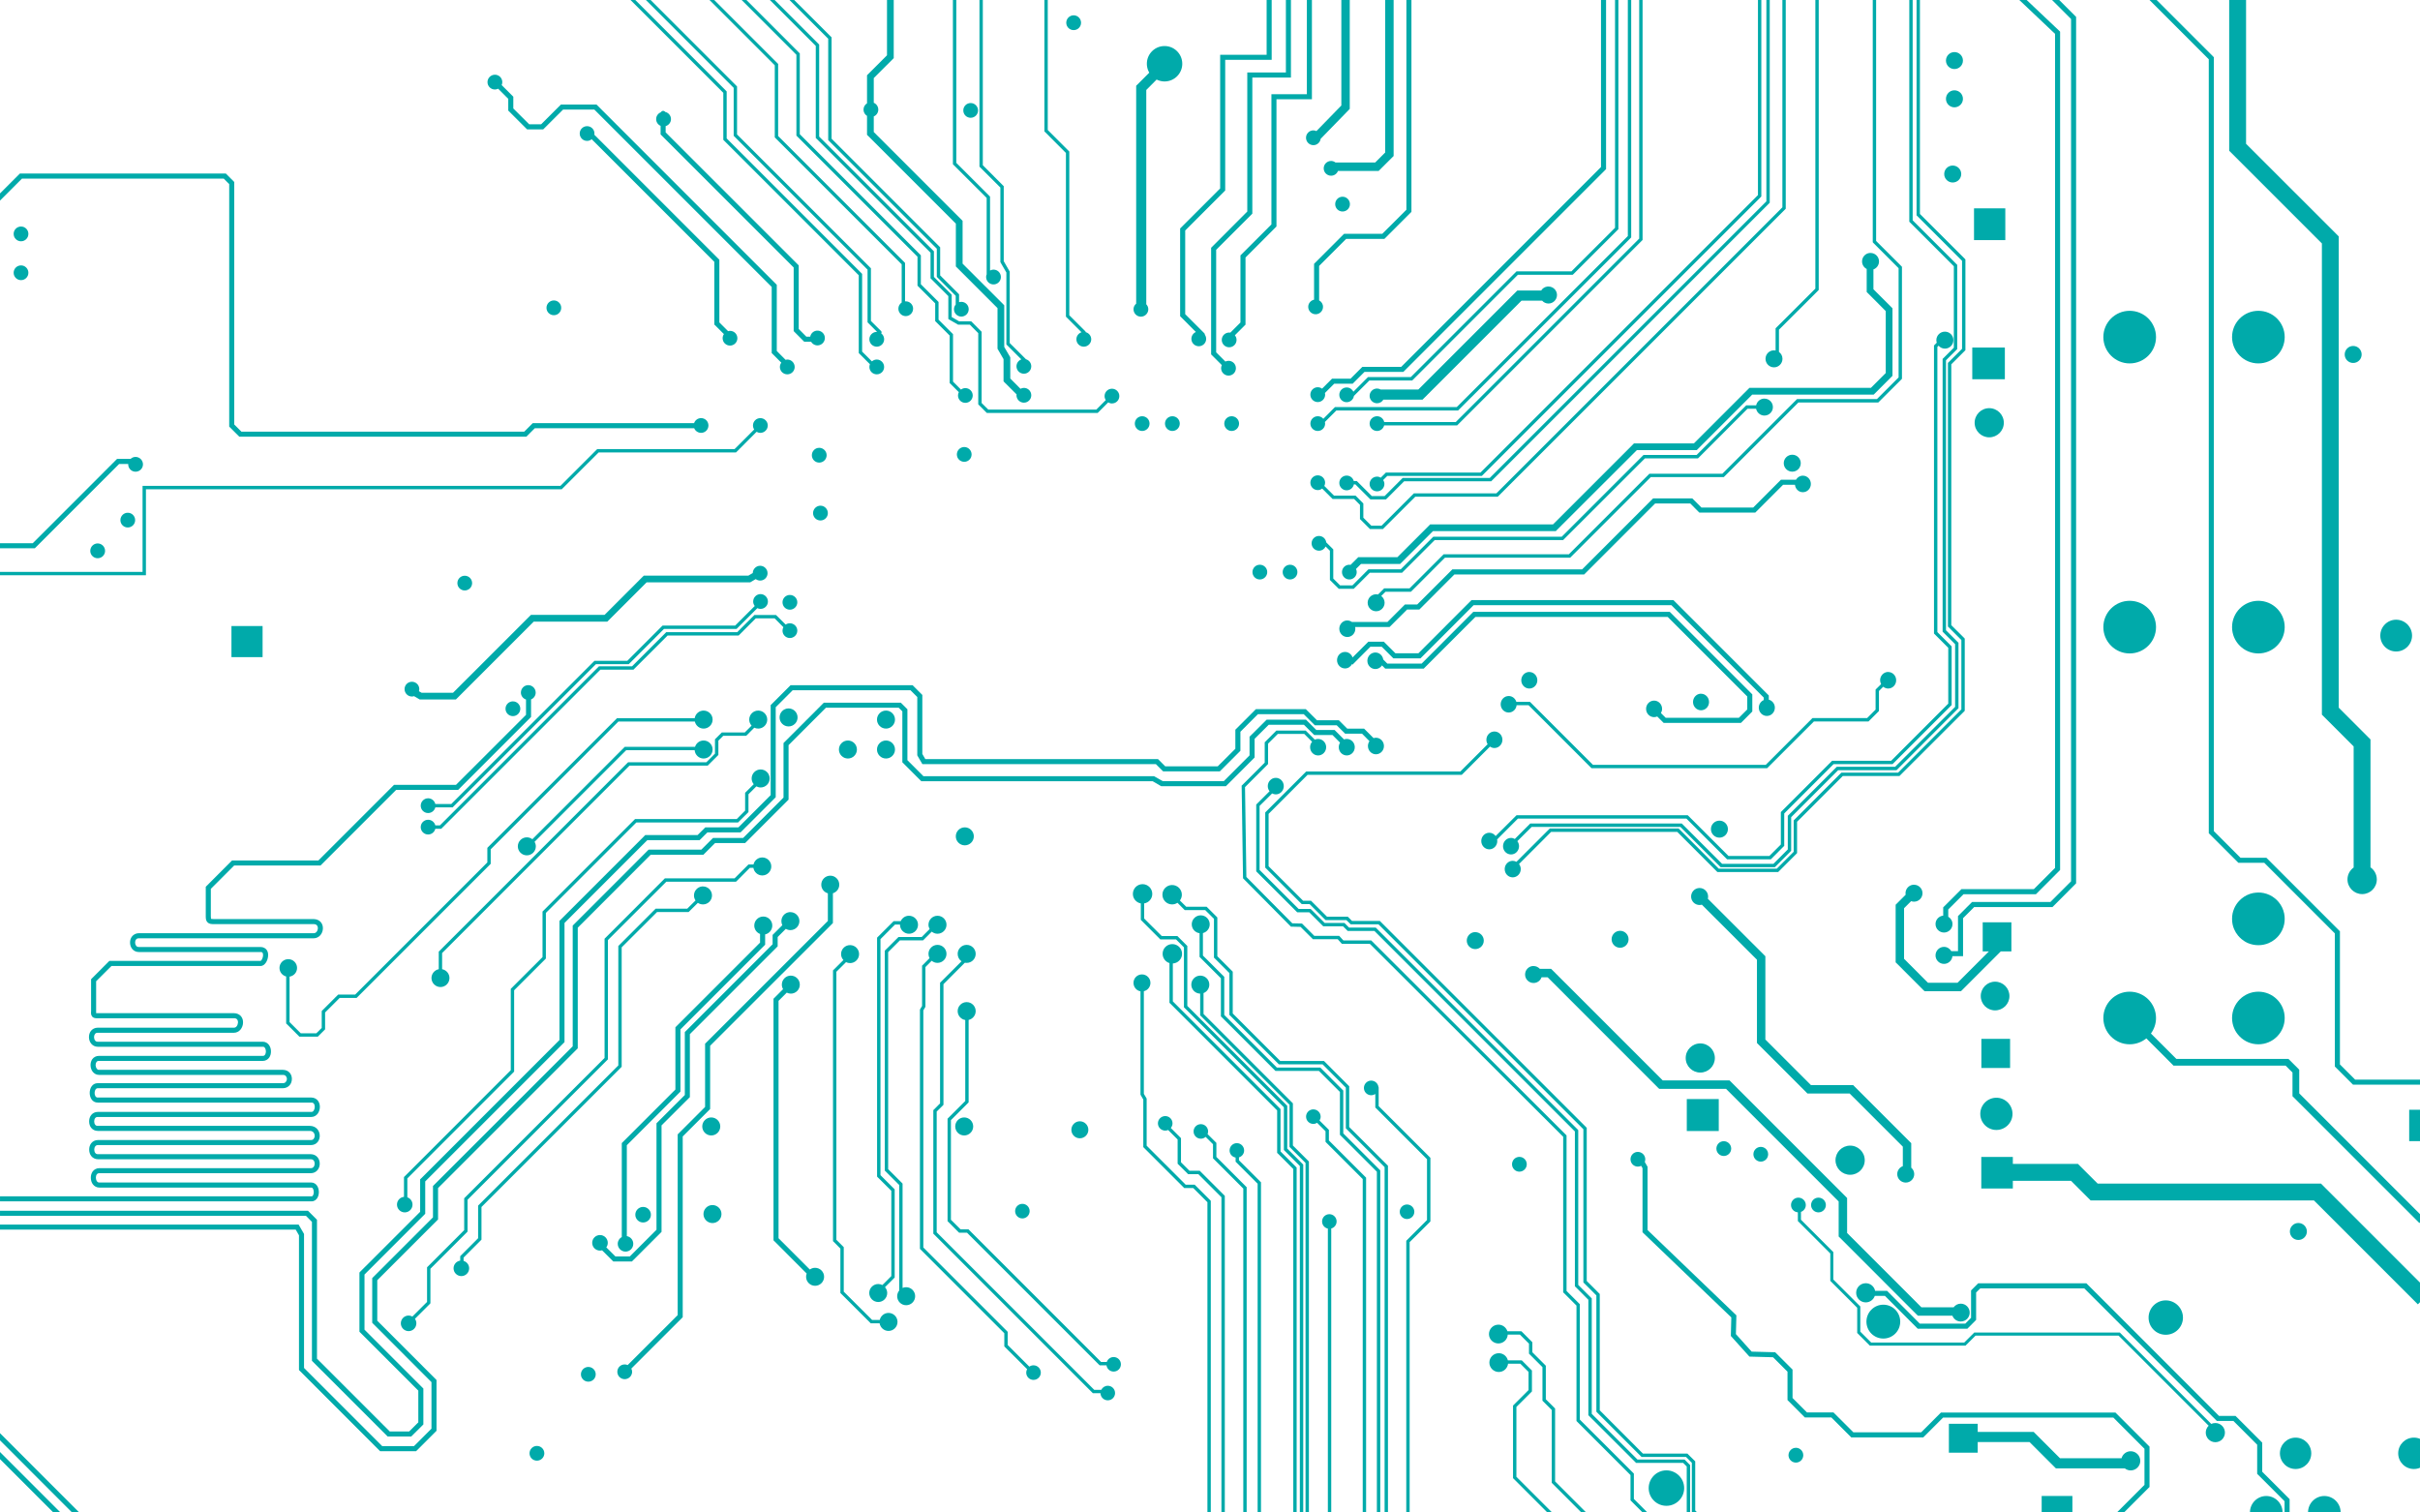 <?xml version="1.0" encoding="UTF-8" standalone="no"?>
<svg
   xmlns:dc="http://purl.org/dc/elements/1.1/"
   xmlns:cc="http://creativecommons.org/ns#"
   xmlns:rdf="http://www.w3.org/1999/02/22-rdf-syntax-ns#"
   xmlns:svg="http://www.w3.org/2000/svg"
   xmlns="http://www.w3.org/2000/svg"
   xmlns:sodipodi="http://sodipodi.sourceforge.net/DTD/sodipodi-0.dtd"
   xmlns:inkscape="http://www.inkscape.org/namespaces/inkscape"
   viewBox="0 0 1024 640"
   id="svg3336"
   version="1.1"
   inkscape:version="0.91 r13725"
   sodipodi:docname="motherboard-152501.svg">
  <defs
     id="defs3342" />
  <sodipodi:namedview
     pagecolor="#ffffff"
     bordercolor="#666666"
     borderopacity="1"
     objecttolerance="10"
     gridtolerance="10"
     guidetolerance="10"
     inkscape:pageopacity="0"
     inkscape:pageshadow="2"
     inkscape:window-width="1855"
     inkscape:window-height="1056"
     id="namedview3340"
     showgrid="false"
     inkscape:zoom="0.71796875"
     inkscape:cx="923.29567"
     inkscape:cy="250.81853"
     inkscape:window-x="65"
     inkscape:window-y="24"
     inkscape:window-maximized="1"
     inkscape:current-layer="svg3336" />
  <path d="m 824.65,602.475 0,12.213 12.2,0 0,-4.5 21.925,0 10.538,10.525 0.625,0.625 0.863,0 28.3,0 c 0.684,0.538 1.536,0.863 2.475,0.863 2.239,0 4.062,-1.817 4.062,-4.05 0,-2.239 -1.823,-4.062 -4.062,-4.062 -1.855,0 -3.402,1.254 -3.875,2.962 l -26.025,0 -10.5,-10.488 -0.625,-0.65 -0.887,0 -22.813,0 0,-3.438 -12.2,0 z" id="path3388" style="fill:#00aaaa" />
  <path d="m 768.15,5e-4 0,122.125 -16.625,16.6 -0.2,0.2 0,0.312 0,9.075 c -0.22,-0.042 -0.442,-0.075 -0.675,-0.075 -1.985,0 -3.587,1.603 -3.587,3.587 0,1.985 1.603,3.612 3.587,3.612 1.985,0 3.587,-1.628 3.587,-3.612 0,-1.201 -0.584,-2.262 -1.487,-2.913 l 0,-9.4 16.625,-16.6 0.2,-0.225 0,-0.287 0,-122.4 -1.425,0 z" id="path4222" style="fill:#00aaaa" />
  <path d="m 408.013,189.151 c -1.726,0 -3.125,1.424 -3.125,3.15 0,1.726 1.399,3.112 3.125,3.112 1.726,0 3.112,-1.387 3.112,-3.112 0,-1.726 -1.387,-3.15 -3.112,-3.15 z" id="path4026" style="fill:#00aaaa" />
  <path d="m 727.563,347.25 c -1.986,0 -3.6,1.602 -3.6,3.587 0,1.986 1.614,3.612 3.6,3.612 1.986,0 3.587,-1.627 3.587,-3.612 0,-1.986 -1.601,-3.587 -3.587,-3.587 z" id="path3780" style="fill:#00aaaa" />
  <path d="m 705.125,622.176 c -4.141,0 -7.5,3.374 -7.5,7.513 0,4.139 3.359,7.487 7.5,7.487 4.141,0 7.512,-3.344 7.512,-7.487 0,-4.144 -3.369,-7.513 -7.512,-7.513 z" id="path3360" style="fill:#00aaaa" />
  <path d="m 955.613,131.513 c -6.151,0 -11.138,4.962 -11.138,11.113 0,6.151 4.987,11.15 11.138,11.15 6.151,0 11.137,-4.999 11.137,-11.15 0,-6.151 -4.987,-11.113 -11.137,-11.113 z" id="path4086" style="fill:#00aaaa" />
  <path d="m 8.9,95.85 c -1.726,0 -3.125,1.399 -3.125,3.125 0,1.726 1.399,3.125 3.125,3.125 1.726,0 3.112,-1.399 3.112,-3.125 0,-1.726 -1.387,-3.125 -3.112,-3.125 z" id="path4106" style="fill:#00aaaa" />
  <path d="m 300.212,5e-4 27.625,27.625 0,30.2 0,0.3 0.2,0.212 53.5,53.5 0,16.175 c -0.844,0.558 -1.4,1.51 -1.4,2.6 0,1.726 1.387,3.15 3.112,3.15 1.726,0 3.125,-1.424 3.125,-3.15 0,-1.726 -1.399,-3.112 -3.125,-3.112 -0.1,0 -0.19,0.016 -0.287,0.025 l 0,-15.988 0,-0.287 -0.2,-0.2 -53.5,-53.5 0,-30.237 0,-0.287 -0.225,-0.2 -26.812,-26.825 -2.013,0 z" id="path4332" style="fill:#00aaaa" />
  <path d="m 320.837,300.676 c -2.104,0 -3.812,1.708 -3.812,3.812 0,0.989 0.382,1.885 1,2.562 l -2.875,2.875 -9.425,0 -0.287,0 -0.225,0.225 -2.45,2.45 -0.225,0.2 0,0.312 0,5.775 -3.65,3.65 -32.8,0 -0.287,0 -0.225,0.2 -79.725,79.737 -0.2,0.2 0,0.288 0,7.15 c -1.747,0.347 -3.075,1.889 -3.075,3.737 0,2.104 1.708,3.813 3.812,3.813 2.104,0 3.8,-1.708 3.8,-3.813 0,-1.864 -1.344,-3.408 -3.112,-3.737 l 0,-6.838 79.3,-79.312 32.8,0 0.312,0 0.2,-0.225 4.088,-4.075 0.2,-0.2 0,-0.287 0,-5.775 2.062,-2.05 9.412,0 0.287,0 0.225,-0.2 3.2,-3.225 c 0.502,0.243 1.08,0.375 1.675,0.375 2.104,0 3.812,-1.708 3.812,-3.812 0,-2.104 -1.708,-3.812 -3.812,-3.812 z" id="path3844" style="fill:#00aaaa" />
  <path d="m 827,22.038 c -1.985,0 -3.587,1.603 -3.587,3.587 0,1.985 1.603,3.587 3.587,3.587 1.985,0 3.6,-1.603 3.6,-3.587 0,-1.985 -1.615,-3.587 -3.6,-3.587 z" id="path4162" style="fill:#00aaaa" />
  <path d="m 791.125,107.038 c -1.812,0.184 -3.212,1.727 -3.212,3.587 0,1.397 0.8,2.595 1.962,3.188 l 0,9.162 0,0.575 0.425,0.425 7.637,7.662 0,26.212 -6.287,6.275 -50.825,0 -0.575,0 -0.425,0.425 -23.062,23.062 -24.763,0 -0.6,0 -0.4,0.425 -33.85,33.85 -51.375,0 -0.612,0 -0.413,0.425 -13.463,13.463 -15.975,0 -0.588,0 -0.412,0.425 -2.838,2.825 c -0.169,-0.028 -0.335,-0.062 -0.512,-0.062 -1.726,0 -3.113,1.387 -3.113,3.112 0,1.726 1.387,3.125 3.113,3.125 1.726,0 3.125,-1.399 3.125,-3.125 0,-0.472 -0.126,-0.912 -0.312,-1.312 l 2.138,-2.138 15.95,0 0.6,0 0.4,-0.4 13.487,-13.488 51.387,0 0.6,0 0.4,-0.425 33.875,-33.837 24.725,0 0.6,0 0.425,-0.412 23.062,-23.075 50.812,0 0.575,0 0.425,-0.4 7.15,-7.162 0.4,-0.4 0,-0.6 0,-27.387 0,-0.575 -0.4,-0.425 -7.662,-7.638 0,-8.4 c 1.382,-0.498 2.362,-1.819 2.362,-3.375 0,-1.985 -1.598,-3.587 -3.587,-3.587 -0.124,0 -0.254,-0.012 -0.375,0 z" id="path4104" style="fill:#00aaaa" />
  <path d="m 809.525,374.375 c -1.812,0.184 -3.225,1.727 -3.225,3.587 0,0.225 0.023,0.424 0.062,0.637 l -3.7,3.7 -0.538,0.537 0,0.738 0,22.9 0,0.738 0.538,0.512 11.162,11.188 0.538,0.512 0.737,0 13.925,0 0.738,0 0.525,-0.512 16.313,-16.313 4.5,0 0,-12.325 -12.137,0 0,12.325 2.6,0 -13.25,13.263 -12.5,0 -10.125,-10.138 0,-21.413 2.988,-2.987 c 0.377,0.134 0.789,0.225 1.212,0.225 1.985,0 3.6,-1.603 3.6,-3.587 0,-1.985 -1.615,-3.587 -3.6,-3.587 -0.124,0 -0.242,-0.012 -0.362,0 z" id="path3718" style="fill:#00aaaa" />
  <path d="m 634.2,572.6 c -2.199,0 -3.987,1.764 -3.987,3.962 0,2.199 1.789,3.987 3.987,3.987 2.038,0 3.692,-1.537 3.925,-3.512 l 5.188,0 3.475,3.475 0,7.688 -6.362,6.35 -0.2,0.225 0,0.287 0,30.1 0,0.312 0.2,0.2 14.325,14.325 2.013,0 -15.113,-15.1 0,-29.55 6.35,-6.35 0.225,-0.2 0,-0.312 0,-8.288 0,-0.287 -0.225,-0.2 -3.875,-3.888 -0.212,-0.212 -0.3,0 -5.575,0 c -0.427,-1.73 -1.971,-3.013 -3.837,-3.013 z" id="path3416" style="fill:#00aaaa" />
  <path d="m 544.113,5e-4 0,30.675 -15.263,0 -1.075,0 0,1.075 0,57.75 -14.988,15.025 -0.312,0.312 0,0.45 0,44.25 0,0.425 0.312,0.312 4.213,4.213 c -0.186,0.398 -0.3,0.845 -0.3,1.312 0,1.726 1.424,3.138 3.15,3.138 1.726,0 3.113,-1.412 3.113,-3.138 0,-1.726 -1.387,-3.125 -3.113,-3.125 -0.477,0 -0.931,0.122 -1.337,0.312 l -3.9,-3.9 0,-43.388 15,-14.988 0.3,-0.312 0,-0.45 0,-57.137 15.275,0 1.063,0 0,-1.062 0,-31.75 -2.137,0 z" id="path4284" style="fill:#00aaaa" />
  <path d="m 810.975,5e-4 0,90.8 0,0.312 0.2,0.2 19.05,19.05 0,37.237 -5.775,5.763 -0.2,0.2 0,0.3 0,110.963 0,0.287 0.2,0.2 5.487,5.513 0,29.337 -26.787,26.788 -23.687,0 -0.288,0 -0.225,0.2 -19.737,19.762 -0.225,0.2 0,0.3 0,13.012 -7.15,7.15 -24.562,0 -16.775,-16.8 -0.225,-0.2 -0.288,0 -53.9,0 -0.287,0 -0.225,0.2 -13.912,13.9 c -0.478,-0.262 -0.999,-0.425 -1.575,-0.425 -1.872,0 -3.387,1.567 -3.387,3.5 0,1.933 1.515,3.5 3.387,3.5 1.872,0 3.413,-1.567 3.413,-3.5 0,-0.811 -0.285,-1.544 -0.737,-2.138 l 13.587,-13.613 53.35,0 16.8,16.8 0.225,0.2 0.288,0 25.112,0 0.288,0 0.2,-0.2 7.6,-7.6 0.2,-0.2 0,-0.287 0,-12.988 19.337,-19.35 23.687,0 0.313,0 0.2,-0.225 27.213,-27.175 0.2,-0.2 0,-0.312 0,-29.95 0,-0.287 -0.2,-0.225 -5.488,-5.463 0,-110.388 5.775,-5.775 0.2,-0.2 0,-0.312 0,-37.788 0,-0.287 -0.2,-0.225 -19.05,-19.038 0,-90.525 -1.425,0 z" id="path4204" style="fill:#00aaaa" />
  <path d="m 854.45,5e-4 15.125,14.325 0,352.937 -8.975,8.975 -30.2,0 -0.437,0 -0.313,0.312 -7.087,7.088 -0.313,0.312 0,0.45 0,3.05 c -1.821,0.173 -3.25,1.694 -3.25,3.562 0,1.985 1.603,3.587 3.587,3.587 1.985,0 3.588,-1.603 3.588,-3.587 0,-1.324 -0.722,-2.478 -1.788,-3.1 l 0,-3.075 6.463,-6.45 30.187,0 0.45,0 0.313,-0.312 9.6,-9.613 0.313,-0.338 0,-0.412 0,-353.862 0,-0.463 -0.325,-0.312 -13.825,-13.075 -3.113,0 z" id="path4198" style="fill:#00aaaa" />
  <path d="m 209.425,31.613 c -1.726,0 -3.15,1.412 -3.15,3.138 0,1.726 1.424,3.125 3.15,3.125 0.49,0 0.95,-0.137 1.363,-0.338 l 4.275,4.287 0,4.513 0,0.45 0.312,0.312 7.35,7.338 0.312,0.3 0.45,0 5.925,0 0.45,0 0.3,-0.3 8.1,-8.075 13.225,0 75.05,75.05 0,27.538 0,0.45 0.312,0.312 3.75,3.75 c -0.373,0.516 -0.6,1.144 -0.6,1.825 0,1.726 1.412,3.112 3.138,3.112 1.726,0 3.125,-1.387 3.125,-3.112 0,-1.726 -1.399,-3.15 -3.125,-3.15 -0.257,0 -0.498,0.053 -0.738,0.113 l -3.712,-3.737 0,-27.55 0,-0.438 -0.312,-0.312 -75.675,-75.675 -0.312,-0.312 -0.45,0 -14.125,0 -0.45,0 -0.312,0.312 -8.088,8.062 -5.037,0 -6.725,-6.7 0,-4.525 0,-0.45 -0.312,-0.312 -4.612,-4.612 c 0.165,-0.381 0.263,-0.807 0.263,-1.25 0,-1.726 -1.387,-3.138 -3.112,-3.138 z" id="path4158" style="fill:#00aaaa" />
  <path d="m 0,614.413 0,3.013 22.575,22.575 3.013,0 L 0,614.413 Z" id="path3364" style="fill:#00aaaa" />
  <path d="m 807.9,5e-4 0,93.512 0,0.287 0.2,0.225 18.65,18.65 0,34.45 -4.525,4.525 -0.225,0.225 0,0.287 0,114.85 0,0.287 0.225,0.225 5.062,5.062 0,26.512 -25.387,25.375 -24.4,0 -0.287,0 -0.2,0.2 -20.325,20.325 -0.2,0.2 0,0.287 0,13.95 -6.075,6.088 -21.725,0 -16.85,-16.85 -0.2,-0.2 -0.287,0 -63.55,0 -0.3,0 -0.2,0.2 -6.325,6.338 c -0.481,-0.271 -1.013,-0.45 -1.6,-0.45 -1.872,0 -3.388,1.567 -3.388,3.5 0,1.933 1.515,3.5 3.388,3.5 1.872,0 3.388,-1.567 3.388,-3.5 0,-0.801 -0.275,-1.535 -0.713,-2.125 l 6.063,-6.037 62.925,0 16.838,16.85 0.2,0.2 0.312,0 22.313,0 0.287,0 0.225,-0.2 6.487,-6.513 0.213,-0.2 0,-0.312 0,-13.938 19.887,-19.887 24.4,0 0.287,0 0.225,-0.212 25.775,-25.788 0.225,-0.2 0,-0.312 0,-27.113 0,-0.3 -0.225,-0.2 -5.062,-5.075 0,-114.25 4.55,-4.525 0.2,-0.212 0,-0.3 0,-35.05 0,-0.287 -0.2,-0.2 -18.65,-18.65 0,-93.225 -1.425,0 z" id="path4206" style="fill:#00aaaa" />
  <path d="m 789.475,542.988 c -2.239,0 -4.062,1.811 -4.062,4.05 0,2.239 1.824,4.062 4.062,4.062 1.777,0 3.277,-1.158 3.825,-2.75 l 4.3,0 13.55,13.575 0.313,0.313 0.45,0 20.112,0 0.45,0 0.312,-0.313 3.075,-3.1 0.312,-0.312 0,-0.438 0,-11.15 1.762,-1.75 44.013,0 55.787,55.788 0.313,0.312 0.45,0 6.55,0 10.05,10.05 0,11.875 0,0.45 0.313,0.312 11.275,11.275 0,4.763 2.138,0 0,-5.213 0,-0.425 -0.312,-0.325 -11.275,-11.275 0,-11.875 0,-0.45 -0.312,-0.313 -10.675,-10.675 -0.313,-0.312 -0.437,0 -6.55,0 -55.8,-55.8 -0.313,-0.313 -0.45,0 -44.9,0 -0.437,0 -0.313,0.313 -2.387,2.387 -0.313,0.313 0,0.45 0,11.137 -2.45,2.475 -19.237,0 -13.537,-13.575 -0.313,-0.312 -0.45,0 -4.613,0 c -0.378,-1.848 -2.004,-3.225 -3.962,-3.225 z" id="path3444" style="fill:#00aaaa" />
  <path d="m 747.425,5e-4 0,85.2 -117.038,117.037 -36.537,0 -0.287,0 -0.225,0.2 -7.45,7.463 -5.425,0 -6.113,-6.125 -0.225,-0.225 -0.288,0 -1,0 c -0.354,-1.334 -1.565,-2.312 -3.012,-2.312 -1.726,0 -3.112,1.387 -3.112,3.112 0,1.726 1.387,3.125 3.112,3.125 1.51,0 2.76,-1.077 3.05,-2.5 l 0.65,0 6.15,6.15 0.225,0.2 0.287,0 5.975,0 0.287,0 0.225,-0.2 7.462,-7.463 36.55,0 0.313,0 0.2,-0.225 117.45,-117.45 0.2,-0.2 0,-0.287 0,-85.5 -1.425,0 z" id="path4236" style="fill:#00aaaa" />
  <path d="m 319.212,260.239 -0.2,0.2 -7.062,7.062 -29.775,0 -0.287,0 -0.2,0.225 -14.238,14.213 -13.688,0 -0.312,0 -0.2,0.2 -67.112,67.125 -1.938,0 c -0.336,-1.368 -1.579,-2.388 -3.05,-2.388 -1.726,0 -3.125,1.387 -3.125,3.112 0,1.726 1.399,3.125 3.125,3.125 1.486,0 2.729,-1.036 3.05,-2.425 l 2.25,0 0.287,0 0.2,-0.225 67.1,-67.1 13.725,0 0.287,0 0.2,-0.212 14.238,-14.225 29.75,0 0.287,0 0.225,-0.2 7.037,-7.062 8,0 3.7,3.725 c -0.235,0.439 -0.375,0.929 -0.375,1.462 0,1.726 1.387,3.125 3.112,3.125 1.726,0 3.15,-1.399 3.15,-3.125 0,-1.726 -1.424,-3.112 -3.15,-3.112 -0.665,0 -1.27,0.197 -1.775,0.55 l -3.875,-3.85 -0.2,-0.2 -0.3,0 -8.575,0 -0.287,0 z" id="path3910" style="fill:#00aaaa" />
  <path d="m 521.163,176.126 c -1.726,0 -3.125,1.387 -3.125,3.112 0,1.726 1.399,3.125 3.125,3.125 1.726,0 3.137,-1.399 3.137,-3.125 0,-1.726 -1.412,-3.112 -3.137,-3.112 z" id="path4048" style="fill:#00aaaa" />
  <path d="m 495.963,374.488 c -2.27,0 -4.1,1.83 -4.1,4.1 0,2.27 1.83,4.112 4.1,4.112 0.84,0 1.622,-0.253 2.275,-0.688 l 2.875,2.9 0.212,0.2 0.3,0 8.35,0 3.7,3.675 0,16.15 0,0.3 0.225,0.2 6.3,6.3 0,17.4 0,0.3 0.225,0.212 20.5,20.5 0.2,0.225 0.312,0 18.213,0 9.825,9.85 0,16.938 0,0.287 0.2,0.2 16.2,16.2 0,146.15 1.425,0 0,-146.438 0,-0.288 -0.2,-0.2 -16.2,-16.2 0,-16.962 0,-0.288 -0.225,-0.2 -10.25,-10.275 -0.225,-0.2 -0.287,0 -18.188,0 -20.1,-20.1 0,-17.375 0,-0.312 -0.2,-0.2 -6.325,-6.338 0,-16.1 0,-0.3 -0.2,-0.212 -4.125,-4.125 -0.2,-0.2 -0.288,0 -8.35,0 -2.675,-2.65 c 0.512,-0.687 0.825,-1.531 0.825,-2.45 0,-2.27 -1.855,-4.1 -4.125,-4.1 z" id="path3716" style="fill:#00aaaa" />
  <path d="m 595.1,5e-4 0,88.75 -10.187,10.175 -15.738,0 -0.412,0 -0.338,0.312 -12.075,12.088 -0.313,0.312 0,0.438 0,14.738 c -1.404,0.308 -2.475,1.532 -2.475,3.025 0,1.726 1.412,3.138 3.137,3.138 1.726,0 3.125,-1.411 3.125,-3.138 0,-1.192 -0.67,-2.212 -1.65,-2.737 l 0,-14.575 11.45,-11.45 15.738,0 0.437,0 0.313,-0.312 10.812,-10.812 0.312,-0.312 0,-0.45 0,-89.187 -2.137,0 z" id="path4264" style="fill:#00aaaa" />
  <path d="m 540.1,309.126 -0.2,0.2 -4.525,4.55 -0.225,0.2 0,0.287 0,8.35 -9.55,9.537 -0.225,0.225 0.025,0.312 0.575,38.6 0.025,0.287 0.2,0.2 19.85,20.038 0.2,0.2 0.287,0 3.775,0.088 5.012,4.987 0.2,0.225 0.288,0 10.225,0 1.563,1.738 0.225,0.225 0.312,0 11.5,0 81.813,81.638 0,65.537 0,0.288 0.225,0.225 5.4,5.387 0,48.538 0,0.312 0.212,0.2 22.65,22.663 0,10.4 0,0.3 0.2,0.212 4.925,4.925 2.037,0 -5.737,-5.737 0,-10.412 0,-0.287 -0.2,-0.225 -22.663,-22.638 0,-48.537 0,-0.288 -0.2,-0.2 -5.425,-5.412 0,-65.538 0,-0.287 -0.2,-0.2 -82.238,-82.088 -0.2,-0.2 -0.3,0 -11.475,0 -1.6,-1.738 -0.225,-0.225 -0.312,0 -10.2,0 -4.988,-5 -0.2,-0.2 -0.3,-0.012 -3.812,-0.088 -19.425,-19.613 -0.575,-38.013 9.55,-9.562 0.2,-0.2 0,-0.312 0,-8.312 4.125,-4.125 11.187,0 3.325,3.325 c -0.523,0.616 -0.85,1.404 -0.85,2.288 0,1.933 1.515,3.5 3.387,3.5 1.872,0 3.413,-1.567 3.413,-3.5 0,-1.933 -1.54,-3.487 -3.413,-3.487 -0.503,0 -0.971,0.097 -1.4,0.3 l -3.663,-3.65 -0.2,-0.2 -0.312,0 -11.788,0 -0.287,0 z" id="path3838" style="fill:#00aaaa" />
  <path d="m 403.213,5e-4 0,69.187 0,0.287 0.2,0.225 14.087,14.05 0,32.075 a 0.713,0.713 0 0 0 0.025,0.2 c -0.153,0.368 -0.25,0.776 -0.25,1.2 0,1.726 1.399,3.125 3.125,3.125 1.726,0 3.113,-1.399 3.113,-3.125 0,-1.726 -1.387,-3.125 -3.113,-3.125 -0.534,0 -1.036,0.152 -1.475,0.388 l 0,-31 0,-0.287 -0.2,-0.225 -14.075,-14.062 0,-68.912 -1.437,0 z" id="path4318" style="fill:#00aaaa" />
  <path d="m 642.913,489.525 c -1.726,0 -3.113,1.399 -3.113,3.125 0,1.726 1.387,3.138 3.113,3.138 1.726,0 3.125,-1.412 3.125,-3.138 0,-1.726 -1.399,-3.125 -3.125,-3.125 z" id="path3498" style="fill:#00aaaa" />
  <path d="m 634.025,560.525 c -2.199,0 -3.988,1.789 -3.988,3.988 0,2.199 1.789,3.962 3.988,3.962 2.122,0 3.844,-1.646 3.962,-3.737 l 5.15,0 3.838,3.812 0,3.962 0,0.287 0.225,0.225 5.475,5.475 0,13.912 0,0.287 0.225,0.225 3.7,3.7 0,30.55 0,0.287 0.2,0.2 12.337,12.338 2.025,0 -13.138,-13.137 0,-30.538 0,-0.3 -0.2,-0.212 -3.725,-3.712 0,-13.887 0,-0.287 -0.2,-0.225 -5.5,-5.5 0,-3.925 0,-0.312 -0.2,-0.2 -4.237,-4.25 -0.225,-0.2 -0.287,0 -5.613,0 c -0.512,-1.612 -2.033,-2.788 -3.812,-2.788 z" id="path3426" style="fill:#00aaaa" />
  <path d="m 496.087,176.126 c -1.726,0 -3.137,1.387 -3.137,3.112 0,1.726 1.412,3.125 3.137,3.125 1.726,0 3.125,-1.399 3.125,-3.125 0,-1.726 -1.399,-3.112 -3.125,-3.112 z" id="path4050" style="fill:#00aaaa" />
  <path d="m 396.688,387.5 c -2.104,0 -3.812,1.696 -3.812,3.8 0,0.651 0.187,1.277 0.475,1.812 l 0,0.025 -3.362,3.362 -9.525,0 -0.287,0 -0.2,0.2 -5.388,5.363 -0.2,0.225 0,0.287 0,92.463 0,0.287 0.2,0.2 5.9,5.9 0,44.663 c -0.538,0.657 -0.863,1.485 -0.863,2.4 0,2.104 1.696,3.812 3.8,3.812 2.104,0 3.812,-1.708 3.812,-3.812 0,-2.104 -1.708,-3.813 -3.812,-3.813 -0.537,0 -1.049,0.112 -1.512,0.313 l 0,-43.85 0,-0.288 -0.2,-0.225 -5.9,-5.9 0,-91.837 4.95,-4.963 9.512,0 0.287,0 0.225,-0.225 3.475,-3.475 c 0.66,0.55 1.499,0.887 2.425,0.887 2.104,0 3.812,-1.708 3.812,-3.812 0,-2.104 -1.708,-3.8 -3.812,-3.8 z" id="path3672" style="fill:#00aaaa" />
  <path d="m 901.15,131.513 c -6.151,0 -11.137,4.962 -11.137,11.113 0,6.151 4.987,11.15 11.137,11.15 6.151,0 11.15,-4.999 11.15,-11.15 0,-6.151 -4.999,-11.113 -11.15,-11.113 z" id="path4088" style="fill:#00aaaa" />
  <path d="m 568.087,83.237 c -1.726,0 -3.112,1.424 -3.112,3.15 0,1.726 1.387,3.112 3.112,3.112 1.726,0 3.125,-1.387 3.125,-3.112 0,-1.726 -1.399,-3.15 -3.125,-3.15 z" id="path4120" style="fill:#00aaaa" />
  <path d="m 351.325,370.538 c -2.104,0 -3.812,1.708 -3.812,3.812 0,1.747 1.183,3.201 2.788,3.65 l 0,11.7 -51.612,51.613 -0.338,0.312 0,0.438 0,26.337 -11.287,11.3 -0.312,0.313 0,0.425 0,76.05 -21.15,21.125 c -0.388,-0.17 -0.826,-0.263 -1.275,-0.263 -1.726,0 -3.112,1.387 -3.112,3.112 0,1.726 1.387,3.125 3.112,3.125 1.726,0 3.15,-1.399 3.15,-3.125 0,-0.49 -0.134,-0.938 -0.338,-1.35 l 21.438,-21.425 0.312,-0.325 0,-0.425 0,-76.05 11.3,-11.3 0.3,-0.313 0,-0.45 0,-26.312 51.638,-51.613 0.312,-0.312 0,-0.438 0,-12.175 c 1.561,-0.476 2.688,-1.908 2.688,-3.625 0,-2.104 -1.696,-3.812 -3.8,-3.812 z" id="path3726" style="fill:#00aaaa" />
  <path d="m 508.087,387.312 c -2.104,0 -3.812,1.708 -3.812,3.812 0,1.934 1.446,3.516 3.312,3.763 l 0,9.725 0,0.287 0.2,0.225 8.825,8.825 0,15.838 0,0.287 0.2,0.2 22.687,22.688 0.2,0.2 0.287,0 18.1,0 8.888,8.887 0,17.825 0,0.3 0.2,0.2 15.438,15.438 0,144.188 1.437,0 0,-144.5 0,-0.287 -0.225,-0.2 -15.425,-15.425 0,-17.85 0,-0.288 -0.225,-0.2 -9.288,-9.312 -0.2,-0.2 -0.312,0 -18.075,0 -22.263,-22.263 0,-15.825 0,-0.312 -0.2,-0.2 -8.825,-8.8 0,-9.513 c 1.65,-0.418 2.875,-1.92 2.875,-3.7 0,-2.104 -1.696,-3.812 -3.8,-3.812 z" id="path3680" style="fill:#00aaaa" />
  <path d="m 272.125,510.7 c -1.82,0 -3.3,1.48 -3.3,3.3 0,1.821 1.48,3.288 3.3,3.288 1.82,0 3.3,-1.467 3.3,-3.288 0,-1.821 -1.48,-3.3 -3.3,-3.3 z" id="path3458" style="fill:#00aaaa" />
  <path d="m 841.725,172.713 c -3.408,0 -6.175,2.768 -6.175,6.175 0,3.407 2.767,6.162 6.175,6.162 3.403,0 6.175,-2.755 6.175,-6.162 0,-3.407 -2.772,-6.175 -6.175,-6.175 z" id="path4054" style="fill:#00aaaa" />
  <path d="m 746.237,168.676 c -1.569,0.159 -2.822,1.33 -3.137,2.85 l -3.925,0 -0.288,0 -0.225,0.225 -20.763,20.775 -22.15,0 -0.313,0 -0.2,0.2 -34.387,34.375 -54.037,0 -0.288,0 -0.225,0.2 -13.613,13.613 -13.35,0 -0.287,0 -0.225,0.2 -6.562,6.6 -5.2,0 -2.9,-2.9 0,-12.05 0,-0.287 -0.213,-0.225 -2.75,-2.737 c -0.203,-1.532 -1.5,-2.725 -3.087,-2.725 -1.726,0 -3.125,1.399 -3.125,3.125 0,1.726 1.399,3.112 3.125,3.112 1.247,0 2.319,-0.72 2.825,-1.775 l 1.8,1.8 0,12.062 0,0.287 0.2,0.225 3.35,3.312 0.2,0.2 0.288,0 5.75,0 0.312,0 0.2,-0.2 6.6,-6.588 13.363,0 0.287,0 0.2,-0.225 13.6,-13.6 54.075,0 0.287,0 0.2,-0.225 34.387,-34.35 22.15,0 0.288,0 0.225,-0.2 20.763,-20.8 3.612,0 c 0.326,1.647 1.781,2.9 3.525,2.9 1.985,0 3.587,-1.603 3.587,-3.587 0,-1.985 -1.603,-3.587 -3.587,-3.587 -0.124,0 -0.242,-0.012 -0.363,0 z" id="path4060" style="fill:#00aaaa" />
  <path d="m 523.363,483.713 c -1.702,0 -3.075,1.398 -3.075,3.1 0,1.52 1.104,2.748 2.55,3 l 0,1.45 0,0.3 0.2,0.2 9.113,9.113 0,139.125 1.425,0 0,-139.425 0,-0.287 -0.2,-0.2 -9.112,-9.113 0,-1.25 c 1.263,-0.382 2.175,-1.522 2.175,-2.913 0,-1.702 -1.373,-3.1 -3.075,-3.1 z" id="path3508" style="fill:#00aaaa" />
  <path d="m 972.525,517.5 c -1.984,0 -3.588,1.615 -3.588,3.6 0,1.985 1.603,3.587 3.588,3.587 1.989,0 3.612,-1.603 3.612,-3.587 0,-1.985 -1.623,-3.6 -3.612,-3.6 z" id="path3450" style="fill:#00aaaa" />
  <path d="m 508.125,475.676 c -1.702,0 -3.075,1.385 -3.075,3.088 0,1.702 1.373,3.075 3.075,3.075 0.782,0 1.483,-0.297 2.025,-0.775 l 3.125,3.112 0,5.663 0,0.287 0.225,0.225 12.587,12.588 0,137.062 1.425,0 0,-137.35 0,-0.312 -0.225,-0.2 -12.587,-12.588 0,-5.662 0,-0.288 -0.2,-0.2 -3.525,-3.525 c 0.134,-0.345 0.225,-0.719 0.225,-1.112 0,-1.702 -1.373,-3.088 -3.075,-3.088 z" id="path3520" style="fill:#00aaaa" />
  <path d="m 955.613,419.626 c -6.151,0 -11.138,4.987 -11.138,11.138 0,6.151 4.987,11.125 11.138,11.125 6.151,0 11.137,-4.974 11.137,-11.125 0,-6.151 -4.987,-11.138 -11.137,-11.138 z" id="path3590" style="fill:#00aaaa" />
  <path d="m 297.725,300.676 c -1.903,0 -3.478,1.389 -3.763,3.212 l -32.575,0 -0.312,0 -0.2,0.225 -54.462,54.438 -0.2,0.225 0,0.287 0,5.862 -55.925,55.925 -6.888,0 -0.287,0 -0.225,0.2 -6.55,6.55 -0.2,0.225 0,0.288 0,6.85 -2.275,2.262 -6.6,0 -4.737,-4.737 0,-19.238 c 1.803,-0.259 3.175,-1.8 3.175,-3.675 0,-2.057 -1.656,-3.712 -3.712,-3.712 -2.057,0 -3.725,1.655 -3.725,3.712 0,1.743 1.208,3.207 2.825,3.613 l 0,19.612 0,0.288 0.225,0.2 5.15,5.15 0.2,0.225 0.287,0 7.225,0 0.287,0 0.225,-0.225 2.675,-2.675 0.2,-0.2 0,-0.288 0,-6.85 6.15,-6.15 6.888,0 0.287,0 0.2,-0.2 56.35,-56.35 0.2,-0.2 0,-0.287 0,-5.862 54.038,-54.062 32.337,0 c 0.382,1.701 1.896,2.987 3.712,2.987 2.104,0 3.812,-1.708 3.812,-3.812 0,-2.104 -1.708,-3.812 -3.812,-3.812 z" id="path3848" style="fill:#00aaaa" />
  <path d="m 958.95,633.025 c -3.806,0 -6.9,3.108 -6.9,6.912 0,0.021 -2e-4,0.041 0,0.062 l 13.787,0 c 2e-4,-0.021 0,-0.041 0,-0.062 0,-3.804 -3.081,-6.912 -6.887,-6.912 z" id="path3350" style="fill:#00aaaa" />
  <path d="m 648.525,408.775 c -1.812,0.184 -3.2,1.727 -3.2,3.588 0,1.985 1.603,3.587 3.588,3.587 1.578,0 2.906,-1.013 3.387,-2.425 l 2.563,0 46.675,46.7 0.538,0.513 0.738,0 27.537,0 47.663,47.662 0,14.088 0,0.737 0.537,0.513 32.463,32.487 0.537,0.513 0.737,0 13.863,0 c 0.533,1.431 1.904,2.45 3.525,2.45 2.086,0 3.788,-1.676 3.788,-3.763 0,-2.086 -1.701,-3.787 -3.788,-3.787 -1.24,0 -2.328,0.611 -3.012,1.537 l -13.638,0 -31.438,-31.45 0,-14.062 0,-0.725 -0.512,-0.538 -48.712,-48.712 -0.513,-0.513 -0.737,0 -27.538,0 -46.712,-46.7 -0.538,-0.512 -0.725,0 -4.037,0 c -0.656,-0.722 -1.596,-1.188 -2.65,-1.188 -0.124,0 -0.267,-0.012 -0.388,0 z" id="path3626" style="fill:#00aaaa" />
  <path d="m 301.475,509.912 c -2.104,0 -3.812,1.708 -3.812,3.812 0,2.104 1.708,3.812 3.812,3.812 2.104,0 3.812,-1.708 3.812,-3.812 0,-2.104 -1.708,-3.812 -3.812,-3.812 z" id="path3466" style="fill:#00aaaa" />
  <path d="m 623.413,258.901 -0.313,0.312 -21.537,21.575 -14.538,0 -1.712,-1.725 c -0.248,-1.68 -1.641,-2.962 -3.338,-2.962 -1.872,0 -3.388,1.567 -3.388,3.5 0,1.933 1.515,3.5 3.388,3.5 1.17,0 2.192,-0.607 2.8,-1.538 l 1.05,1.025 0.312,0.338 0.45,0 15.413,0 0.45,0 0.313,-0.338 21.55,-21.55 81.35,0 33.675,33.675 0,5.475 -3.55,3.55 -30.95,0 -2.025,-2.013 c 0.302,-0.523 0.487,-1.121 0.487,-1.775 0,-1.933 -1.515,-3.5 -3.387,-3.5 -1.872,0 -3.388,1.567 -3.388,3.5 0,1.933 1.515,3.5 3.388,3.5 0.468,0 0.907,-0.098 1.312,-0.275 l 0.025,0 2.387,2.388 0.313,0.312 0.45,0 31.837,0 0.45,0 0.313,-0.312 4.163,-4.188 0.312,-0.312 0,-0.45 0,-6.35 0,-0.45 -0.312,-0.312 -34.3,-34.288 -0.313,-0.312 -0.437,0 -82.25,0 -0.45,0 z" id="path3912" style="fill:#00aaaa" />
  <path d="m 901.15,419.626 c -6.151,0 -11.137,4.987 -11.137,11.138 0,6.151 4.987,11.125 11.137,11.125 2.668,0 5.131,-0.939 7.05,-2.5 l 11.087,11.1 0.4,0.425 0.613,0 46.837,0 2.913,2.925 0,9.425 0,0.6 0.425,0.4 53.262,53.25 0.263,-0.263 0,-3.5 -51.1,-51.1 0,-9.4 0,-0.6 -0.4,-0.425 -3.763,-3.762 -0.425,-0.4 -0.6,0 -46.813,0 -10.75,-10.738 c 1.345,-1.837 2.15,-4.109 2.15,-6.562 0,-6.151 -4.999,-11.138 -11.15,-11.138 z" id="path3592" style="fill:#00aaaa" />
  <path d="m 334.225,251.751 c -1.726,0 -3.112,1.387 -3.112,3.112 0,1.726 1.387,3.125 3.112,3.125 1.726,0 3.15,-1.399 3.15,-3.125 0,-1.726 -1.424,-3.112 -3.15,-3.112 z" id="path3920" style="fill:#00aaaa" />
  <path d="m 57.362,193.339 c -0.823,0 -1.554,0.33 -2.112,0.85 l -5.287,0 -0.438,0 -0.312,0.312 -35.362,35.362 -13.85,0 0,2.138 14.287,0 0.45,0 0.312,-0.312 35.362,-35.362 3.85,0 c -0.002,0.052 -0.012,0.11 -0.012,0.163 0,1.726 1.387,3.112 3.112,3.112 1.726,0 3.138,-1.387 3.138,-3.112 0,-1.726 -1.412,-3.15 -3.138,-3.15 z" id="path4012" style="fill:#00aaaa" />
  <path d="m 441.925,5e-4 0,55.325 0,0.287 0.225,0.2 8.888,8.912 0,68.963 0,0.3 0.2,0.212 6.4,6.4 c -1.255,0.404 -2.163,1.571 -2.163,2.962 0,1.726 1.387,3.125 3.113,3.125 1.726,0 3.15,-1.399 3.15,-3.125 0,-1.43 -0.985,-2.618 -2.3,-2.987 a 0.717,0.717 0 0 0 -0.2,-0.4 l -6.775,-6.775 0,-68.987 0,-0.287 -0.2,-0.2 -8.913,-8.912 0,-55.012 -1.425,0 z" id="path4304" style="fill:#00aaaa" />
  <path d="m 760.975,506.775 c -1.726,0 -3.125,1.399 -3.125,3.125 0,1.649 1.281,2.971 2.9,3.087 l 0,3.413 0,0.275 0.2,0.2 13.525,13.525 0,11.287 0,0.3 0.175,0.175 11.213,11.213 0,10.4 0,0.263 0.2,0.2 4.962,4.975 0.2,0.2 0.275,0 39.925,0 0.275,0 0.175,-0.2 4.038,-4.037 60.562,0 38.1,38.113 c -0.761,0.737 -1.225,1.77 -1.225,2.912 0,2.239 1.829,4.062 4.063,4.062 2.239,0 4.05,-1.824 4.05,-4.062 0,-2.239 -1.811,-4.05 -4.05,-4.05 -0.618,0 -1.213,0.127 -1.738,0.375 l -38.488,-38.462 -0.175,-0.2 -0.275,0 -61.1,0 -0.262,0 -0.175,0.2 -4.063,4.037 -39.35,0 -4.612,-4.612 0,-10.387 0,-0.263 -0.175,-0.175 -11.237,-11.238 0,-11.325 0,-0.263 -0.175,-0.2 -13.525,-13.525 0,-3.3 c 1.193,-0.441 2.05,-1.57 2.05,-2.913 0,-1.726 -1.416,-3.125 -3.138,-3.125 z" id="path3482" style="fill:#00aaaa" />
  <path d="m 322.975,387.825 c -2.104,0 -3.812,1.708 -3.812,3.812 0,1.628 1.014,3.017 2.45,3.562 l 0,3.663 -35.513,35.513 -0.312,0.313 0,0.45 0,25.887 -22.375,22.35 -0.312,0.313 0,0.45 0,39.3 c -1.021,0.561 -1.712,1.629 -1.712,2.875 0,1.82 1.48,3.3 3.3,3.3 1.82,0 3.275,-1.48 3.275,-3.3 0,-1.631 -1.172,-2.986 -2.725,-3.25 l 0,-38.475 22.375,-22.375 0.312,-0.313 0,-0.45 0,-25.862 35.525,-35.525 0.312,-0.313 0,-0.45 0,-3.913 c 1.726,-0.363 3.025,-1.916 3.025,-3.75 0,-2.104 -1.708,-3.812 -3.812,-3.812 z" id="path3664" style="fill:#00aaaa" />
  <path d="m 409.038,424.038 c -2.104,0 -3.813,1.708 -3.813,3.812 0,1.895 1.4,3.469 3.213,3.763 l 0,34.275 -7.275,7.262 -0.213,0.225 0,0.288 0,42.762 0,0.288 0.213,0.225 4.462,4.475 0.225,0.2 0.288,0 3.05,0 55.912,55.912 0.225,0.2 0.288,0 2.587,0 c 0.206,1.5 1.467,2.65 3.025,2.65 1.702,0 3.075,-1.373 3.075,-3.075 0,-1.702 -1.373,-3.075 -3.075,-3.075 -1.351,0 -2.486,0.867 -2.9,2.075 l -2.425,0 -55.912,-55.912 -0.2,-0.2 -0.288,0 -3.05,0 -4.075,-4.05 0,-42.163 7.288,-7.312 0.2,-0.2 0,-0.288 0,-34.6 c 1.703,-0.38 2.987,-1.907 2.987,-3.725 0,-2.104 -1.708,-3.812 -3.812,-3.812 z" id="path3586" style="fill:#00aaaa" />
  <path d="m 552.987,5e-4 0,39.862 -13.937,0 -1.063,0 0,1.062 0,54.038 -12.787,12.787 -0.313,0.312 0,0.45 0,27.962 -4.287,4.275 c -0.162,-0.026 -0.318,-0.037 -0.487,-0.037 -1.726,0 -3.138,1.387 -3.138,3.112 0,1.726 1.412,3.125 3.138,3.125 1.726,0 3.125,-1.399 3.125,-3.125 0,-0.75 -0.274,-1.413 -0.712,-1.95 l 4.188,-4.2 0.312,-0.3 0,-0.45 0,-27.962 12.788,-12.812 0.312,-0.312 0,-0.45 0,-53.388 13.925,0 1.075,0 0,-1.075 0,-40.925 -2.138,0 z" id="path4280" style="fill:#00aaaa" />
  <path d="m 796.913,552.075 c -3.956,0 -7.15,3.219 -7.15,7.175 0,3.956 3.194,7.15 7.15,7.15 3.956,0 7.15,-3.194 7.15,-7.15 0,-3.956 -3.194,-7.175 -7.15,-7.175 z" id="path3430" style="fill:#00aaaa" />
  <path d="m 358.788,313.339 c -2.104,0 -3.812,1.708 -3.812,3.812 0,2.104 1.708,3.812 3.812,3.812 2.104,0 3.812,-1.708 3.812,-3.812 0,-2.104 -1.708,-3.812 -3.812,-3.812 z" id="path3824" style="fill:#00aaaa" />
  <path d="m 8.412,73.437 -0.312,0.312 -8.1,8.1 0,3.025 9.3,-9.3 85.362,0 2.325,2.325 0,102.162 0,0.45 0.312,0.312 3.65,3.65 0.312,0.312 0.45,0 120.562,0 0.45,0 0.312,-0.312 3.275,-3.275 67.425,0 c 0.463,1.146 1.613,1.962 2.925,1.962 1.726,0 3.112,-1.399 3.112,-3.125 0,-1.726 -1.387,-3.112 -3.112,-3.112 -1.382,0 -2.55,0.894 -2.962,2.138 l -67.838,0 -0.438,0 -0.312,0.312 -3.275,3.275 -119.688,0 -3.025,-3.038 0,-102.162 0,-0.425 -0.312,-0.338 -2.938,-2.938 -0.312,-0.312 -0.45,0 -86.263,0 -0.438,0 z" id="path4126" style="fill:#00aaaa" />
  <path d="m 822.963,140.338 c -1.984,0 -3.613,1.603 -3.613,3.587 0,0.38 0.065,0.743 0.175,1.087 l -0.975,0.975 -0.2,0.225 0,0.287 0,121.287 0,0.287 0.2,0.212 5.837,5.838 0,23.613 -24.15,24.175 -24.7,0 -0.287,0 -0.225,0.225 -21.275,21.288 -0.2,0.2 0,0.287 0,13.438 -4.863,4.85 -17.287,0 -17.05,-17.038 -0.2,-0.2 -0.313,0 -71.837,0 -0.287,0 -0.2,0.2 -8.65,8.613 c -0.618,-0.848 -1.58,-1.4 -2.688,-1.4 -1.872,0 -3.388,1.567 -3.388,3.5 0,1.933 1.515,3.525 3.388,3.525 1.872,0 3.388,-1.592 3.388,-3.525 0,-0.227 -0.036,-0.448 -0.075,-0.662 l 8.8,-8.825 71.288,0 17.025,17.038 0.2,0.2 0.313,0 17.875,0 0.313,0 0.2,-0.2 5.25,-5.275 0.225,-0.2 0,-0.287 0,-13.463 20.875,-20.863 24.65,0 0.313,0 0.2,-0.2 24.6,-24.6 0.2,-0.2 0,-0.287 0,-24.225 0,-0.312 -0.2,-0.2 -5.838,-5.838 0,-120.675 0.512,-0.512 c 0.663,0.748 1.604,1.238 2.675,1.238 1.989,0 3.587,-1.615 3.587,-3.6 0,-1.985 -1.598,-3.587 -3.587,-3.587 z" id="path4082" style="fill:#00aaaa" />
  <path d="m 685.525,393.863 c -1.985,0 -3.588,1.603 -3.588,3.587 0,1.985 1.603,3.588 3.588,3.588 1.985,0 3.588,-1.603 3.588,-3.588 0,-1.985 -1.603,-3.587 -3.588,-3.587 z" id="path3660" style="fill:#00aaaa" />
  <path d="m 234.363,127.126 c -1.726,0 -3.125,1.412 -3.125,3.138 0,1.726 1.399,3.112 3.125,3.112 1.726,0 3.112,-1.387 3.112,-3.112 0,-1.726 -1.387,-3.138 -3.112,-3.138 z" id="path4090" style="fill:#00aaaa" />
  <path d="m 688.8,5e-4 0,99.887 -72.4,72.375 -51.213,0 -0.287,0 -0.225,0.2 -4.725,4.75 c -0.572,-0.665 -1.402,-1.087 -2.35,-1.087 -1.726,0 -3.125,1.387 -3.125,3.112 0,1.726 1.399,3.125 3.125,3.125 1.726,0 3.113,-1.399 3.113,-3.125 0,-0.24 -0.037,-0.463 -0.087,-0.688 l 4.838,-4.862 51.25,0 0.287,0 0.2,-0.225 72.825,-72.787 0.2,-0.225 0,-0.287 0,-100.162 -1.425,0 z" id="path4244" style="fill:#00aaaa" />
  <path d="m 762.863,201.276 c -1.239,0 -2.309,0.689 -2.9,1.712 l -5.925,0 -0.437,0 -0.313,0.312 -11.437,11.463 -21.9,0 -3.55,-3.55 -0.313,-0.312 -0.437,0 -15.713,0 -0.45,0 -0.312,0.312 -29.725,29.725 -54.475,0 -0.45,0 -0.312,0.338 -14.525,14.5 -4.75,0 -0.437,0 -0.313,0.312 -7.087,7.088 -15.063,0 c -0.545,-0.388 -1.212,-0.625 -1.925,-0.625 -0.117,0 -0.236,-0.012 -0.35,0 -1.71,0.179 -3.05,1.688 -3.05,3.5 0,1.933 1.528,3.5 3.4,3.5 1.872,0 3.387,-1.567 3.387,-3.5 0,-0.249 -0.014,-0.503 -0.062,-0.738 l 14.1,0 0.45,0 0.313,-0.312 7.087,-7.075 4.75,0 0.438,0 0.312,-0.312 14.525,-14.537 54.462,0 0.45,0 0.312,-0.312 29.725,-29.725 14.862,0 3.525,3.55 0.313,0.312 0.437,0 22.8,0 0.425,0 0.312,-0.312 11.45,-11.45 5.038,0 c 0.174,1.764 1.582,3.138 3.338,3.138 1.872,0 3.387,-1.567 3.387,-3.5 0,-1.933 -1.515,-3.5 -3.387,-3.5 z" id="path4008" style="fill:#00aaaa" />
  <path d="m 97.938,264.901 0,13.162 13.175,0 0,-13.162 -13.175,0 z" id="path3904" style="fill:#00aaaa" />
  <path d="m 384.337,387.5 c -1.442,0.108 -2.652,1.019 -3.2,2.288 l -2.725,0 -0.287,0 -0.2,0.2 -6.6,6.575 -0.2,0.225 0,0.287 0,100.5 0,0.288 0.2,0.225 5.825,5.787 0,36.1 -3.788,3.788 c -0.523,-0.274 -1.104,-0.438 -1.738,-0.438 -2.104,0 -3.812,1.696 -3.812,3.8 0,2.104 1.708,3.813 3.812,3.813 2.104,0 3.788,-1.708 3.788,-3.813 0,-0.949 -0.368,-1.795 -0.938,-2.462 l 3.9,-3.888 0.2,-0.2 0,-0.312 0,-36.675 0,-0.288 -0.2,-0.225 -5.812,-5.812 0,-99.875 6.15,-6.175 2.112,0 c -4e-4,0.031 0,0.057 0,0.087 0,2.104 1.708,3.812 3.812,3.812 2.104,0 3.812,-1.708 3.812,-3.812 0,-2.104 -1.708,-3.8 -3.812,-3.8 -0.098,0 -0.204,-0.01 -0.3,0 z" id="path3674" style="fill:#00aaaa" />
  <path d="m 654.837,121.238 c -1.143,0.116 -2.128,0.757 -2.7,1.688 l -9.2,0 -0.887,0 -0.625,0.625 -41.275,41.275 -15.925,0 c -0.456,-0.26 -0.974,-0.425 -1.538,-0.425 -1.726,0 -3.15,1.387 -3.15,3.112 0,1.726 1.424,3.125 3.15,3.125 1.145,0 2.132,-0.621 2.675,-1.538 l 15.687,0 0.887,0 0.625,-0.625 41.262,-41.263 8.7,0 c 0.662,0.75 1.61,1.225 2.688,1.225 1.992,0 3.612,-1.621 3.612,-3.612 0,-1.992 -1.621,-3.587 -3.612,-3.587 -0.124,0 -0.254,-0.012 -0.375,0 z" id="path4096" style="fill:#00aaaa" />
  <path d="m 909.537,5e-4 25.088,25.087 0,327.05 0,0.438 0.312,0.312 11.913,11.9 0.313,0.312 0.425,0 10.525,0 29.85,29.863 0,55.888 0,0.438 0.312,0.312 7.062,7.063 0.313,0.312 0.45,0 27.9,0 0,-2.137 -27.45,0 -6.437,-6.438 0,-55.888 0,-0.45 -0.313,-0.3 -30.487,-30.488 -0.313,-0.312 -0.45,0 -10.513,0 -11.275,-11.275 0,-327.05 0,-0.438 L 936.45,23.888 912.563,5e-4 l -3.025,0 z" id="path4186" style="fill:#00aaaa" />
  <path d="m 493.063,472.263 c -1.702,0 -3.1,1.373 -3.1,3.075 0,1.702 1.398,3.075 3.1,3.075 0.426,0 0.832,-0.095 1.2,-0.25 l 0.025,0 4.013,4.012 0,9.938 0,0.287 0.2,0.225 4.013,3.988 0.2,0.225 0.287,0 4.075,0 9.762,9.762 0,133.4 1.425,0 0,-133.688 0,-0.3 -0.2,-0.2 -10.2,-10.2 -0.2,-0.2 -0.313,0 -4.037,0 -3.588,-3.588 0,-9.937 0,-0.288 -0.225,-0.225 -4.075,-4.075 c 0.442,-0.532 0.712,-1.214 0.712,-1.962 0,-1.702 -1.373,-3.075 -3.075,-3.075 z" id="path3538" style="fill:#00aaaa" />
  <path d="m 844.2,415.388 c -3.356,0 -6.063,2.731 -6.063,6.087 0,3.356 2.706,6.063 6.063,6.063 3.356,0 6.075,-2.706 6.075,-6.063 0,-3.357 -2.718,-6.087 -6.075,-6.087 z" id="path3594" style="fill:#00aaaa" />
  <path d="m 321.863,325.589 c -2.104,0 -3.812,1.708 -3.812,3.812 0,0.926 0.338,1.777 0.887,2.438 l -3.45,3.425 -0.2,0.225 0,0.287 0,7.225 -3.562,3.587 -42.712,0 -0.312,0 -0.2,0.2 -38.737,38.725 -0.2,0.2 0,0.287 0,18.988 -13.238,13.237 -0.2,0.2 0,0.313 0,34.112 -44.987,45.013 -0.2,0.2 0,0.287 0,8.088 c -1.663,0.168 -2.962,1.568 -2.962,3.275 0,1.82 1.48,3.3 3.3,3.3 1.82,0 3.275,-1.48 3.275,-3.3 0,-1.434 -0.915,-2.633 -2.188,-3.088 l 0,-7.987 44.987,-44.988 0.2,-0.2 0,-0.287 0,-34.138 13.225,-13.212 0.212,-0.225 0,-0.288 0,-19.012 38.288,-38.275 42.737,0 0.312,0 0.2,-0.225 3.987,-3.962 0.2,-0.225 0,-0.287 0,-7.225 3.325,-3.337 0.025,0 c 0.536,0.288 1.149,0.463 1.8,0.463 2.104,0 3.812,-1.708 3.812,-3.812 0,-2.104 -1.708,-3.812 -3.812,-3.812 z" id="path3812" style="fill:#00aaaa" />
  <path d="m 623.887,394.425 c -1.812,0.184 -3.237,1.727 -3.237,3.587 0,1.985 1.603,3.587 3.587,3.587 1.985,0 3.613,-1.603 3.613,-3.587 0,-1.985 -1.628,-3.587 -3.613,-3.587 -0.124,0 -0.229,-0.012 -0.35,0 z" id="path3658" style="fill:#00aaaa" />
  <path d="m 266.788,5e-4 39.275,39.275 0,19.612 0,0.287 0.225,0.225 57.087,57.087 0,32.6 0,0.287 0.2,0.225 4.525,4.525 c -0.141,0.358 -0.225,0.755 -0.225,1.163 0,1.726 1.399,3.112 3.125,3.112 1.726,0 3.112,-1.387 3.112,-3.112 0,-1.726 -1.387,-3.15 -3.112,-3.15 -0.789,0 -1.501,0.301 -2.05,0.787 l -4.15,-4.15 0,-32.575 0,-0.312 -0.2,-0.2 -57.112,-57.112 0,-19.587 0,-0.287 -0.2,-0.225 -38.475,-38.475 -2.025,0 z" id="path4342" style="fill:#00aaaa" />
  <path d="m 555.725,469.426 c -1.702,0 -3.075,1.373 -3.075,3.075 0,1.702 1.373,3.075 3.075,3.075 0.586,0 1.131,-0.18 1.6,-0.463 l 3.562,3.562 0,4.188 0,0.287 0.2,0.225 15.538,15.537 0,141.088 1.425,0 0,-141.4 0,-0.287 -0.225,-0.225 -15.512,-15.512 0,-4.213 0,-0.287 -0.213,-0.2 -3.75,-3.737 c 0.298,-0.472 0.475,-1.039 0.475,-1.637 0,-1.702 -1.398,-3.075 -3.1,-3.075 z" id="path3546" style="fill:#00aaaa" />
  <path d="m 834.55,147.063 0,13.412 13.787,0 0,-13.412 -13.787,0 z" id="path4072" style="fill:#00aaaa" />
  <path d="m 273.3,5e-4 37.15,37.163 0,20.012 0,0.287 0.2,0.2 56.45,56.438 0,22 0,0.287 0.2,0.2 3.85,3.875 -0.15,-0.012 c -1.726,0 -3.125,1.387 -3.125,3.112 0,1.726 1.399,3.125 3.125,3.125 1.726,0 3.112,-1.399 3.112,-3.125 0,-1.021 -0.494,-1.931 -1.25,-2.5 a 0.725,0.725 0 0 0 -0.037,-0.975 l -4.3,-4.275 0,-22 0,-0.312 -0.225,-0.2 -56.425,-56.413 0,-20.013 0,-0.287 -0.212,-0.225 L 275.3,9.2e-4 l -2,0 z" id="path4340" style="fill:#00aaaa" />
  <path d="m 745.063,485.3 c -1.721,0 -3.125,1.387 -3.125,3.112 0,1.726 1.404,3.125 3.125,3.125 1.726,0 3.112,-1.399 3.112,-3.125 0,-1.726 -1.386,-3.112 -3.112,-3.112 z" id="path3502" style="fill:#00aaaa" />
  <path d="m 333.675,299.764 c -2.104,0 -3.812,1.708 -3.812,3.812 0,2.104 1.708,3.812 3.812,3.812 2.104,0 3.812,-1.708 3.812,-3.812 0,-2.104 -1.708,-3.812 -3.812,-3.812 z" id="path3850" style="fill:#00aaaa" />
  <path d="m 863.913,633.013 0,6.987 13,0 0,-6.987 -13,0 z" id="path3352" style="fill:#00aaaa" />
  <path d="m 374.9,300.676 c -2.104,0 -3.812,1.708 -3.812,3.812 0,2.104 1.708,3.812 3.812,3.812 2.104,0 3.812,-1.708 3.812,-3.812 0,-2.104 -1.708,-3.812 -3.812,-3.812 z" id="path3840" style="fill:#00aaaa" />
  <path d="m 0,606.45 0,3.025 30.5,30.525 3.038,0 L 0,606.45 Z" id="path3386" style="fill:#00aaaa" />
  <path d="m 567.575,5e-4 0,44.65 -10.538,10.812 c -0.393,-0.178 -0.827,-0.3 -1.287,-0.3 -1.726,0 -3.125,1.399 -3.125,3.125 0,1.726 1.399,3.138 3.125,3.138 1.572,0 2.856,-1.174 3.075,-2.688 l 11.8,-12.125 0.512,-0.537 0,-0.713 0,-45.362 -3.562,0 z" id="path4274" style="fill:#00aaaa" />
  <path d="m 334.05,385.963 c -1.921,0.195 -3.413,1.827 -3.413,3.8 0,0.613 0.143,1.212 0.4,1.725 l -3.8,3.812 -0.312,0.3 0,0.45 0,3.5 -36.837,36.838 -0.312,0.312 0,0.438 0,26.212 -11.675,11.65 -0.312,0.313 0,0.45 0,44.6 -11.3,11.3 -6.075,0 -3.862,-3.85 c 0.389,-0.541 0.625,-1.196 0.625,-1.913 0,-1.82 -1.48,-3.3 -3.3,-3.3 -1.82,0 -3.3,1.48 -3.3,3.3 0,1.82 1.48,3.288 3.3,3.288 0.308,0 0.604,-0.046 0.887,-0.125 l 4.438,4.425 0.312,0.312 0.45,0 6.975,0 0.438,0 0.312,-0.312 11.925,-11.913 0.312,-0.312 0,-0.45 0,-44.613 11.675,-11.65 0.312,-0.312 0,-0.45 0,-26.2 36.837,-36.838 0.312,-0.312 0,-0.438 0,-3.5 3.45,-3.462 c 0.567,0.334 1.232,0.537 1.938,0.537 2.104,0 3.812,-1.708 3.812,-3.812 0,-2.104 -1.708,-3.8 -3.812,-3.8 -0.132,0 -0.272,-0.013 -0.4,0 z" id="path3692" style="fill:#00aaaa" />
  <path d="m 334.625,412.826 c -2.104,0 -3.8,1.708 -3.8,3.813 0,0.698 0.197,1.362 0.525,1.925 l -3.737,3.737 -0.312,0.313 0,0.45 0,101.337 0,0.425 0.312,0.313 13.725,13.75 c -0.165,0.426 -0.25,0.891 -0.25,1.375 0,2.104 1.708,3.812 3.812,3.812 2.104,0 3.812,-1.708 3.812,-3.812 0,-2.104 -1.708,-3.8 -3.812,-3.8 -0.834,0 -1.597,0.27 -2.225,0.725 l -13.238,-13.238 0,-100.45 3.475,-3.475 c 0.515,0.26 1.096,0.425 1.712,0.425 2.104,0 3.812,-1.708 3.812,-3.812 0,-2.104 -1.708,-3.813 -3.812,-3.813 z" id="path3598" style="fill:#00aaaa" />
  <path d="m 595.363,509.675 c -1.702,0 -3.075,1.373 -3.075,3.075 0,1.702 1.373,3.075 3.075,3.075 1.702,0 3.1,-1.373 3.1,-3.075 0,-1.702 -1.398,-3.075 -3.1,-3.075 z" id="path3470" style="fill:#00aaaa" />
  <path d="m 632.35,309.526 c -1.872,0 -3.4,1.567 -3.4,3.5 0,0.689 0.189,1.333 0.525,1.875 l -11.538,11.537 -64.912,0 -0.288,0 -0.225,0.2 -16.938,16.938 -0.2,0.225 0,0.287 0,22.725 0,0.312 0.2,0.2 15.05,15.05 0.2,0.2 0.312,0 3.025,0 6.525,6.55 0.225,0.2 0.287,0 8.513,0 1.612,1.6 0.2,0.2 0.288,0 11.475,0 86.7,86.7 0,64.513 0,0.287 0.2,0.225 5.3,5.288 0,48.925 0,0.287 0.213,0.225 18.713,18.725 0.2,0.2 0.312,0 18.5,0 2.462,2.475 0,20.45 0,0.312 0.2,0.2 0.062,0.062 2.025,0 -0.862,-0.863 0,-20.463 0,-0.3 -0.2,-0.212 -2.888,-2.862 -0.2,-0.225 -0.3,0 -18.538,0 -18.262,-18.3 0,-48.937 0,-0.288 -0.225,-0.225 -5.287,-5.3 0,-64.487 0,-0.313 -0.2,-0.2 -87.125,-87.1 -0.2,-0.225 -0.312,0 -11.475,0 -1.587,-1.6 -0.213,-0.2 -0.3,0 -8.487,0 -6.55,-6.537 -0.2,-0.212 -0.288,0 -3.075,0 -14.6,-14.6 0,-22.175 16.487,-16.512 64.963,0 0.287,0 0.225,-0.225 11.7,-11.713 0.025,0 c 0.541,0.37 1.167,0.6 1.863,0.6 1.872,0 3.387,-1.567 3.387,-3.5 0,-1.933 -1.515,-3.5 -3.387,-3.5 z" id="path3836" style="fill:#00aaaa" />
  <path d="m 408.25,350.088 c -2.104,0 -3.812,1.696 -3.812,3.8 0,2.104 1.708,3.812 3.812,3.812 2.104,0 3.813,-1.708 3.813,-3.812 0,-2.104 -1.708,-3.8 -3.813,-3.8 z" id="path3764" style="fill:#00aaaa" />
  <path d="m 533.087,238.964 c -1.726,0 -3.125,1.387 -3.125,3.112 0,1.726 1.399,3.125 3.125,3.125 1.726,0 3.138,-1.399 3.138,-3.125 0,-1.726 -1.412,-3.112 -3.138,-3.112 z" id="path3946" style="fill:#00aaaa" />
  <path d="m 492.775,19.488 c -4.136,0 -7.488,3.351 -7.488,7.487 0,1.375 0.379,2.668 1.025,3.775 l -4.925,4.925 -0.625,0.613 0,0.9 0,91.225 a 2.139,2.139 0 0 0 0,0.087 c -0.672,0.572 -1.113,1.409 -1.113,2.362 0,1.726 1.387,3.125 3.113,3.125 1.726,0 3.125,-1.399 3.125,-3.125 0,-0.834 -0.344,-1.578 -0.875,-2.138 a 2.139,2.139 0 0 0 0.025,-0.312 l 0,-90.337 4.388,-4.412 c 1.008,0.505 2.146,0.8 3.35,0.8 4.136,0 7.488,-3.351 7.488,-7.487 0,-4.136 -3.351,-7.487 -7.488,-7.487 z" id="path4168" style="fill:#00aaaa" />
  <path d="m 758.387,192.413 c -1.989,0 -3.612,1.603 -3.612,3.587 0,1.985 1.623,3.587 3.612,3.587 1.984,0 3.588,-1.603 3.588,-3.587 0,-1.985 -1.603,-3.587 -3.588,-3.587 z" id="path4016" style="fill:#00aaaa" />
  <path d="m 374.9,313.339 c -2.104,0 -3.812,1.708 -3.812,3.812 0,2.104 1.708,3.812 3.812,3.812 2.104,0 3.812,-1.708 3.812,-3.812 0,-2.104 -1.708,-3.812 -3.812,-3.812 z" id="path3822" style="fill:#00aaaa" />
  <path d="m 409.038,399.813 c -2.104,0 -3.813,1.708 -3.813,3.812 0,1.298 0.634,2.462 1.625,3.15 l -8.863,8.838 -0.212,0.225 0,0.287 0,50.763 -2.625,2.65 -0.225,0.2 0,0.312 0,51.675 0,0.313 0.225,0.2 67.075,67.075 0.2,0.2 0.288,0 2.937,0 c 0.024,1.681 1.413,3.025 3.1,3.025 1.702,0 3.075,-1.373 3.075,-3.075 0,-1.702 -1.373,-3.087 -3.075,-3.087 -1.207,0 -2.252,0.698 -2.763,1.713 l -2.987,0 -66.65,-66.65 0,-51.1 2.663,-2.625 0.2,-0.225 0,-0.288 0,-50.762 9.037,-9.063 0.025,0 c 0.248,0.051 0.499,0.063 0.763,0.063 2.104,0 3.812,-1.708 3.812,-3.813 0,-2.104 -1.708,-3.812 -3.812,-3.812 z" id="path3642" style="fill:#00aaaa" />
  <path d="m 539.837,329.139 c -1.872,0 -3.387,1.567 -3.387,3.5 0,0.831 0.282,1.575 0.75,2.175 l -5.437,5.425 -0.2,0.212 0,0.3 0,27.65 0,0.287 0.2,0.225 16.912,16.887 0.212,0.225 0.288,0 4.812,0 5.7,5.7 0.225,0.225 0.287,0 8.087,0 1.763,1.762 0.2,0.225 0.313,0 11.012,0 84.825,84.825 0,65.225 0,0.312 0.225,0.2 5.475,5.488 0,48.55 0,0.287 0.213,0.225 19.762,19.738 0.2,0.225 0.288,0 19.65,0 1.512,1.513 0,19.475 1.438,0 0,-19.788 0,-0.287 -0.225,-0.2 -1.937,-1.938 -0.2,-0.2 -0.3,0 -19.625,0 -19.338,-19.338 0,-48.562 0,-0.288 -0.225,-0.225 -5.488,-5.475 0,-65.2 0,-0.287 -0.2,-0.225 -85.275,-85.275 -0.2,-0.2 -0.313,0 -10.987,0 -1.775,-1.788 -0.2,-0.2 -0.3,0 -8.062,0 -5.725,-5.725 -0.225,-0.2 -0.288,0 -4.788,0 -16.5,-16.488 0,-27.1 5.313,-5.275 c 0.464,0.247 0.978,0.4 1.537,0.4 1.872,0 3.388,-1.567 3.388,-3.5 0,-1.933 -1.515,-3.5 -3.388,-3.5 z" id="path3806" style="fill:#00aaaa" />
  <path d="m 496.05,399.488 c -2.27,0 -4.1,1.83 -4.1,4.1 0,1.852 1.219,3.42 2.9,3.937 l 0,16.488 0,0.312 0.213,0.2 45.35,45.35 0,17.65 0,0.313 0.225,0.2 6.6,6.612 0,145.35 1.425,0 0,-145.662 0,-0.288 -0.225,-0.225 -6.6,-6.587 0,-17.65 0,-0.288 -0.2,-0.2 -45.362,-45.375 0,-16.037 c 2.167,-0.117 3.9,-1.905 3.9,-4.1 0,-2.27 -1.855,-4.1 -4.125,-4.1 z" id="path3650" style="fill:#00aaaa" />
  <path d="m 347.175,213.976 c -1.726,0 -3.138,1.424 -3.138,3.15 0,1.726 1.412,3.112 3.138,3.112 1.726,0 3.125,-1.387 3.125,-3.112 0,-1.726 -1.399,-3.15 -3.125,-3.15 z" id="path3986" style="fill:#00aaaa" />
  <path d="m 483.213,412.313 c -1.986,0 -3.588,1.601 -3.588,3.587 0,1.775 1.273,3.279 2.962,3.575 l 0,43.538 0,0.175 0.087,0.175 1.1,1.9 0,19.837 0,0.288 0.212,0.225 16.925,16.912 0.2,0.2 0.287,0 3.513,0 6,5.988 0,131.287 1.425,0 0,-131.6 0,-0.287 -0.225,-0.225 -6.388,-6.388 -0.2,-0.2 -0.312,0 -3.5,0 -16.513,-16.512 0,-19.725 0,-0.175 -0.087,-0.188 -1.1,-1.85 0,-43.425 c 1.601,-0.365 2.787,-1.812 2.787,-3.525 0,-1.986 -1.602,-3.587 -3.587,-3.587 z" id="path3600" style="fill:#00aaaa" />
  <path d="m 677.45,5e-4 0,70.675 -84.537,84.562 -16,0 -0.425,0 -0.337,0.312 -4.675,4.688 -7.375,0 -0.45,0 -0.313,0.3 -3.912,3.925 c -0.515,-0.375 -1.138,-0.6 -1.825,-0.6 -1.726,0 -3.125,1.399 -3.125,3.125 0,1.726 1.399,3.138 3.125,3.138 1.726,0 3.113,-1.411 3.113,-3.138 0,-0.24 -0.037,-0.476 -0.087,-0.7 a 1.071,1.071 0 0 0 0.025,-0.012 l 3.9,-3.9 7.375,0 0.438,0 0.312,-0.312 4.688,-4.688 16,0 0.437,0 0.313,-0.312 85.162,-85.188 0.312,-0.312 0,-0.438 0,-71.125 -2.137,0 z" id="path4248" style="fill:#00aaaa" />
  <path d="m 454.313,6.476 c -1.726,0 -3.138,1.424 -3.138,3.15 0,1.726 1.412,3.112 3.138,3.112 1.726,0 3.125,-1.387 3.125,-3.112 0,-1.726 -1.399,-3.15 -3.125,-3.15 z" id="path4174" style="fill:#00aaaa" />
  <path d="m 407.988,472.838 c -2.104,0 -3.788,1.708 -3.788,3.812 0,2.104 1.683,3.813 3.788,3.813 2.104,0 3.812,-1.708 3.812,-3.813 0,-2.104 -1.708,-3.812 -3.812,-3.812 z" id="path3530" style="fill:#00aaaa" />
  <path d="m 562.5,513.775 c -1.702,0 -3.075,1.373 -3.075,3.075 0,1.49 1.047,2.735 2.45,3.025 l 0,120.125 1.425,0 0,-120.163 c 1.312,-0.356 2.275,-1.562 2.275,-2.987 0,-1.702 -1.373,-3.075 -3.075,-3.075 z" id="path3456" style="fill:#00aaaa" />
  <path d="m 792.437,5e-4 0,102.225 0,0.287 0.2,0.225 10.738,10.75 0,46.212 -9.175,9.175 -33.525,0 -0.288,0 -0.2,0.2 -31.375,31.375 -30.588,0 -0.312,0 -0.2,0.225 -33.875,33.875 -52.675,0 -0.313,0 -0.2,0.2 -14.213,14.213 -10.475,0 -0.288,0 -0.2,0.225 -2.362,2.362 c -0.261,-0.06 -0.533,-0.087 -0.813,-0.087 -1.985,0 -3.587,1.603 -3.587,3.587 0,1.985 1.603,3.6 3.587,3.6 1.985,0 3.587,-1.615 3.587,-3.6 0,-1.167 -0.565,-2.208 -1.425,-2.862 l 1.812,-1.8 10.45,0 0.288,0 0.225,-0.2 14.188,-14.213 52.7,0 0.312,0 0.2,-0.225 33.875,-33.875 30.587,0 0.3,0 0.213,-0.2 31.362,-31.375 33.538,0 0.287,0 0.2,-0.225 9.6,-9.575 0.2,-0.225 0,-0.287 0,-46.8 0,-0.287 -0.2,-0.225 -10.737,-10.713 0,-101.962 -1.425,0 z" id="path4216" style="fill:#00aaaa" />
  <path d="m 325.762,5e-4 19.425,19.425 0,38.662 0,0.312 0.225,0.2 48.337,48.325 0,10.55 0,0.287 0.2,0.2 7.325,7.325 0,9.3 0,0.4 0.363,0.225 3.625,2.087 0.162,0.088 0.2,0 4.75,0 3.563,3.587 0,29.812 0,0.312 0.2,0.2 3.225,3.237 0.225,0.2 0.287,0 46.313,0 0.287,0 0.2,-0.2 4.25,-4.263 c 0.465,0.276 1.006,0.45 1.588,0.45 1.726,0 3.125,-1.387 3.125,-3.112 0,-1.726 -1.399,-3.125 -3.125,-3.125 -1.726,0 -3.125,1.399 -3.125,3.125 0,0.629 0.194,1.198 0.513,1.688 l -4,4.013 -45.725,0 -2.812,-2.788 0,-29.863 0,-0.287 -0.225,-0.2 -3.988,-4.013 -0.2,-0.2 -0.312,0 -4.813,0 -3.125,-1.8 0,-9.137 0,-0.312 -0.2,-0.2 -7.325,-7.338 0,-10.537 0,-0.312 -0.225,-0.2 -48.325,-48.325 0,-38.662 0,-0.287 -0.212,-0.2 -18.637,-18.65 -2.013,0 z" id="path4324" style="fill:#00aaaa" />
  <path d="m 646.775,284.351 c -1.71,0.179 -3.062,1.688 -3.062,3.5 0,1.933 1.54,3.5 3.412,3.5 1.872,0 3.388,-1.567 3.388,-3.5 0,-1.933 -1.515,-3.5 -3.388,-3.5 -0.117,0 -0.236,-0.012 -0.35,0 z" id="path3878" style="fill:#00aaaa" />
  <path d="m 586.137,5e-4 0,64.525 -4.237,4.237 -16.8,0 c -0.524,-0.397 -1.153,-0.65 -1.863,-0.65 -1.726,0 -3.125,1.399 -3.125,3.125 0,1.726 1.399,3.112 3.125,3.112 1.343,0 2.472,-0.838 2.913,-2.025 l 16.487,0 0.738,0 0.512,-0.512 5.288,-5.275 0.525,-0.512 0,-0.762 0,-65.262 -3.563,0 z" id="path4268" style="fill:#00aaaa" />
  <path d="m 943.263,5e-4 0,62.325 0,1.462 1.05,1.05 38.175,38.175 0,197.912 0,1.475 1.05,1.05 12.388,12.4 0,51.237 c -1.575,1.129 -2.612,2.958 -2.612,5.037 0,3.428 2.799,6.213 6.225,6.213 3.426,0 6.188,-2.784 6.188,-6.213 0,-2.12 -1.057,-3.99 -2.675,-5.112 l 0,-52.65 0,-1.475 -1.05,-1.038 -12.387,-12.4 0,-197.938 0,-1.462 -1.038,-1.05 -38.175,-38.15 0,-60.85 -7.137,0 z" id="path4182" style="fill:#00aaaa" />
  <path d="m 41.325,229.951 c -1.726,0 -3.125,1.424 -3.125,3.15 0,1.726 1.399,3.112 3.125,3.112 1.726,0 3.138,-1.387 3.138,-3.112 0,-1.726 -1.412,-3.15 -3.138,-3.15 z" id="path3958" style="fill:#00aaaa" />
  <path d="m 334.062,5e-4 16.387,16.4 0,42.575 0,0.287 0.2,0.225 45.75,45.75 0,11.613 0,0.287 0.2,0.225 7.8,7.8 0,3.7 c -0.451,0.541 -0.737,1.214 -0.737,1.975 0,1.726 1.399,3.125 3.125,3.125 1.726,0 3.112,-1.399 3.112,-3.125 0,-1.726 -1.387,-3.112 -3.112,-3.112 -0.335,0 -0.661,0.053 -0.963,0.15 l 0,-3.025 0,-0.3 -0.2,-0.212 -7.8,-7.8 0,-11.613 0,-0.287 -0.2,-0.2 -45.75,-45.75 0,-42.6 0,-0.3 -0.225,-0.212 -15.588,-15.575 -2,0 z" id="path4322" style="fill:#00aaaa" />
  <path d="m 321.663,239.401 c -1.703,0 -3.101,1.38 -3.138,3.075 l -1.875,1.1 -43.638,0 -0.575,0 -0.425,0.4 -16.2,16.212 -30.562,0 -0.588,0 -0.425,0.425 -32.525,32.513 -13.325,0 -1.125,-0.65 c 0.085,-0.286 0.163,-0.575 0.163,-0.887 0,-1.726 -1.399,-3.112 -3.125,-3.112 -1.726,0 -3.112,1.387 -3.112,3.112 0,1.726 1.387,3.138 3.112,3.138 0.313,0 0.616,-0.064 0.9,-0.15 l 2.062,1.2 0.338,0.2 0.388,0 14.325,0 0.6,0 0.425,-0.425 32.487,-32.5 30.575,0 0.575,0 0.425,-0.425 16.2,-16.2 43.45,0 0.4,0 0.312,-0.2 2.025,-1.188 c 0.524,0.386 1.177,0.625 1.875,0.625 1.726,0 3.125,-1.387 3.125,-3.112 0,-1.726 -1.399,-3.15 -3.125,-3.15 z" id="path3942" style="fill:#00aaaa" />
  <path d="m 348.6,297.339 -0.312,0.312 -16.438,16.45 -0.312,0.312 0,0.438 0,22.625 -17.113,17.113 -12.287,0 -0.438,0 -0.312,0.312 -4.638,4.625 -21.863,0 -0.438,0 -0.312,0.312 -31.488,31.512 -0.312,0.312 0,0.45 0,50.625 -58.812,58.8 -0.312,0.312 0,0.425 0,12.838 -25.4,25.4 -0.312,0.312 0,0.45 0,18.025 0,0.438 0.312,0.312 24.762,24.788 0,19.687 -7.4,7.4 -13.438,0 -33.087,-33.087 0,-56.4 0,-0.288 -0.138,-0.25 -1.85,-3.2 -0.312,-0.537 -0.6,0 -125.75,0 0,2.137 125.125,0 1.387,2.413 0,56.575 0,0.437 0.325,0.313 33.7,33.725 0.312,0.3 0.438,0 14.338,0 0.438,0 0.312,-0.3 8.025,-8.025 0.312,-0.313 0,-0.45 0,-20.587 0,-0.45 -0.312,-0.313 -24.762,-24.775 0,-17.137 25.413,-25.4 0.312,-0.313 0,-0.45 0,-12.825 58.8,-58.812 0.312,-0.313 0,-0.425 0,-50.625 30.863,-30.875 21.863,0 0.438,0 0.312,-0.312 4.638,-4.638 12.275,0 0.45,0 0.312,-0.312 17.738,-17.738 0.312,-0.312 0,-0.45 0,-22.613 15.812,-15.825 30.8,0 1.538,1.538 0,21.1 0,0.45 0.312,0.312 7.4,7.4 0.312,0.312 0.438,0 97.475,0 3.362,1.962 0.25,0.125 0.288,0 26.625,0 0.45,0 0.313,-0.312 11.513,-11.512 0.312,-0.312 0,-0.45 0,-7.463 5.975,-5.95 14.887,0 4.075,4.05 0.312,0.312 0.45,0 7.275,0 3.187,3.212 c -0.349,0.55 -0.55,1.206 -0.55,1.913 0,1.933 1.515,3.5 3.388,3.5 1.872,0 3.388,-1.567 3.388,-3.5 0,-1.933 -1.515,-3.487 -3.388,-3.487 -0.41,0 -0.799,0.075 -1.162,0.212 l -3.65,-3.65 -0.313,-0.338 -0.45,0 -7.313,0 -4.05,-4.05 -0.312,-0.312 -0.45,0 -15.775,0 -0.437,0 -0.313,0.312 -6.6,6.575 -0.313,0.312 0,0.438 0,7.463 -10.9,10.9 -25.862,0 -3.412,-1.962 -0.263,-0.125 -0.275,0 -97.287,0 -6.775,-6.775 0,-21.1 0,-0.45 -0.312,-0.312 -2.163,-2.163 -0.312,-0.312 -0.438,0 -31.688,0 -0.45,0 z" id="path3852" style="fill:#00aaaa" />
  <path d="m 759.925,612.625 c -1.726,0 -3.138,1.412 -3.138,3.138 0,1.726 1.412,3.125 3.138,3.125 1.726,0 3.112,-1.399 3.112,-3.125 0,-1.726 -1.387,-3.138 -3.112,-3.138 z" id="path3370" style="fill:#00aaaa" />
  <path d="m 1021.413,608.325 c -3.663,0 -6.638,2.974 -6.638,6.638 0,3.663 2.974,6.638 6.638,6.638 0.919,0 1.793,-0.186 2.587,-0.525 l 0,-12.238 c -0.795,-0.339 -1.669,-0.513 -2.587,-0.513 z" id="path3376" style="fill:#00aaaa" />
  <path d="m 248.95,578.413 c -1.726,0 -3.138,1.399 -3.138,3.125 0,1.726 1.412,3.112 3.138,3.112 1.726,0 3.125,-1.387 3.125,-3.112 0,-1.726 -1.399,-3.125 -3.125,-3.125 z" id="path3404" style="fill:#00aaaa" />
  <path d="m 297.087,375.088 c -1.921,0.195 -3.438,1.84 -3.438,3.812 0,0.782 0.246,1.508 0.65,2.112 0.003,0.01 -0.003,0.02 0,0.025 l -3.5,3.475 -13.1,0 -0.287,0 -0.225,0.225 -15.35,15.35 -0.2,0.2 0,0.312 0,50.225 -59.125,59.113 -0.2,0.2 0,0.287 0,13.525 -7.375,7.388 -0.2,0.212 0,0.3 0,1.575 c -1.588,0.237 -2.812,1.596 -2.812,3.25 0,1.821 1.48,3.3 3.3,3.3 1.82,0 3.3,-1.48 3.3,-3.3 0,-1.495 -0.998,-2.733 -2.362,-3.137 l 0,-1.4 7.375,-7.375 0.2,-0.2 0,-0.3 0,-13.525 59.1,-59.113 0.225,-0.2 0,-0.287 0,-50.275 14.95,-14.925 13.075,0 0.287,0 0.2,-0.2 3.725,-3.7 c 0.613,0.422 1.362,0.662 2.163,0.662 2.104,0 3.812,-1.696 3.812,-3.8 0,-2.104 -1.708,-3.812 -3.812,-3.812 -0.132,0 -0.247,-0.013 -0.375,0 z" id="path3706" style="fill:#00aaaa" />
  <path d="m 719.463,441.513 c -3.411,0 -6.175,2.764 -6.175,6.175 0,3.411 2.764,6.162 6.175,6.162 3.411,0 6.162,-2.752 6.162,-6.162 0,-3.411 -2.752,-6.175 -6.162,-6.175 z" id="path3576" style="fill:#00aaaa" />
  <path d="m 483.463,374.125 c -2.27,0 -4.1,1.855 -4.1,4.125 0,2.018 1.446,3.679 3.362,4.025 l 0,6.688 0,0.287 0.225,0.225 7.8,7.8 0.213,0.225 0.3,0 6.35,0 3.362,3.363 0,25.075 0,0.312 0.225,0.2 42.063,42.088 0,17.787 0,0.288 0.2,0.2 6.55,6.55 0,146.637 1.437,0 0,-146.95 0,-0.287 -0.225,-0.2 -6.538,-6.55 0,-17.788 0,-0.287 -0.2,-0.225 -42.087,-42.075 0,-25.038 0,-0.312 -0.2,-0.2 -3.813,-3.813 -0.2,-0.2 -0.287,0 -6.325,0 -7.425,-7.4 0,-6.4 c 1.941,-0.328 3.425,-1.992 3.425,-4.025 0,-2.27 -1.843,-4.125 -4.112,-4.125 z" id="path3720" style="fill:#00aaaa" />
  <path d="m 838.4,439.588 0,12.325 12.15,0 0,-12.325 -12.15,0 z" id="path3580" style="fill:#00aaaa" />
  <path d="m 297.725,313.339 c -1.71,0 -3.143,1.124 -3.625,2.675 l -29.413,0 -0.312,0 -0.2,0.2 -38.913,38.9 c -0.645,-0.502 -1.457,-0.8 -2.337,-0.8 -2.104,0 -3.812,1.708 -3.812,3.812 0,2.104 1.708,3.812 3.812,3.812 2.104,0 3.812,-1.708 3.812,-3.812 0,-0.698 -0.21,-1.35 -0.537,-1.913 l 38.775,-38.775 28.962,0 c 0.153,1.964 1.784,3.525 3.788,3.525 2.104,0 3.812,-1.708 3.812,-3.812 0,-2.104 -1.708,-3.812 -3.812,-3.812 z" id="path3832" style="fill:#00aaaa" />
  <path d="m 396.688,399.813 c -2.104,0 -3.812,1.708 -3.812,3.812 0,0.647 0.165,1.279 0.45,1.813 l -2.938,2.962 -0.225,0.2 0,0.288 0,16.775 -0.8,1.362 -0.1,0.175 0,0.188 0,100.775 0,0.3 0.212,0.2 35.488,35.487 0,5.288 0,0.287 0.2,0.2 9.45,9.425 c -0.235,0.438 -0.375,0.945 -0.375,1.475 0,1.702 1.373,3.075 3.075,3.075 1.702,0 3.1,-1.373 3.1,-3.075 0,-1.702 -1.398,-3.1 -3.1,-3.1 -0.656,0 -1.264,0.211 -1.763,0.563 l -9.162,-9.163 0,-5.262 0,-0.288 -0.2,-0.225 -35.488,-35.475 0,-100.337 0.8,-1.363 0.087,-0.175 0,-0.175 0,-16.625 2.65,-2.65 c 0.662,0.556 1.518,0.888 2.45,0.888 2.104,0 3.812,-1.708 3.812,-3.813 0,-2.104 -1.708,-3.812 -3.812,-3.812 z" id="path3644" style="fill:#00aaaa" />
  <path d="m 971.363,608.325 c -3.66,0 -6.638,2.974 -6.638,6.638 0,3.663 2.978,6.638 6.638,6.638 3.66,0 6.625,-2.974 6.625,-6.638 0,-3.663 -2.962,-6.638 -6.625,-6.638 z" id="path3380" style="fill:#00aaaa" />
  <path d="m 719.163,375.751 c -1.986,0 -3.588,1.627 -3.588,3.612 0,1.986 1.601,3.587 3.588,3.587 0.33,0 0.658,-0.054 0.962,-0.138 l 23.312,23.288 0,34.5 0,0.725 0.525,0.538 20.325,20.325 0.513,0.537 0.763,0 17.112,0 22.488,22.475 0,8.25 c -1.375,0.507 -2.363,1.813 -2.363,3.363 0,1.985 1.615,3.587 3.6,3.587 1.985,0 3.587,-1.603 3.587,-3.587 0,-1.094 -0.493,-2.055 -1.262,-2.713 l 0,-9.612 0,-0.75 -0.512,-0.513 -23.55,-23.55 -0.513,-0.512 -0.737,0 -17.113,0 -19.3,-19.3 0,-34.5 0,-0.738 -0.513,-0.512 -23.825,-23.813 c 0.08,-0.296 0.112,-0.616 0.112,-0.938 0,-1.986 -1.627,-3.612 -3.612,-3.612 z" id="path3702" style="fill:#00aaaa" />
  <path d="m 955.613,254.226 c -6.151,0 -11.138,4.987 -11.138,11.137 0,6.151 4.987,11.137 11.138,11.137 6.151,0 11.137,-4.987 11.137,-11.137 0,-6.151 -4.987,-11.137 -11.137,-11.137 z" id="path3914" style="fill:#00aaaa" />
  <path d="m 754.2,5e-4 0,87.725 -121.025,121.037 -34.625,0 -0.287,0 -0.225,0.225 -13.462,13.463 -4.3,0 -3.388,-3.388 0,-5.725 0,-0.3 -0.2,-0.2 -2.887,-2.913 -0.225,-0.2 -0.288,0 -8.812,0 -4.1,-4.1 c 0.201,-0.412 0.338,-0.872 0.338,-1.363 0,-1.726 -1.387,-3.125 -3.113,-3.125 -1.726,0 -3.125,1.399 -3.125,3.125 0,1.726 1.399,3.125 3.125,3.125 0.71,0 1.339,-0.253 1.863,-0.65 l 4.212,4.213 0.2,0.2 0.312,0 8.8,0 2.475,2.475 0,5.75 0,0.287 0.225,0.2 3.788,3.788 0.2,0.225 0.312,0 4.875,0 0.312,0 0.2,-0.225 13.488,-13.463 34.587,0 0.287,0 0.225,-0.2 121.462,-121.463 0.2,-0.2 0,-0.312 0,-88.012 -1.425,0 z" id="path4232" style="fill:#00aaaa" />
  <path d="m 580.212,457.263 c -1.702,0 -3.075,1.398 -3.075,3.1 0,1.702 1.373,3.075 3.075,3.075 0.638,0 1.243,-0.206 1.737,-0.538 l 0,5.438 0,0.312 0.225,0.2 21.65,21.663 0,25.737 -8.575,8.575 -0.2,0.225 0,0.288 0,114.662 1.425,0 0,-114.4 8.588,-8.55 0.2,-0.225 0,-0.287 0,-26.313 0,-0.3 -0.2,-0.2 -21.688,-21.675 0,-7.775 a 0.713,0.713 0 0 0 -0.112,-0.4 0.713,0.713 0 0 0 0,-0.025 c -0.246,-1.461 -1.522,-2.587 -3.05,-2.587 z" id="path3568" style="fill:#00aaaa" />
  <path d="m 375.325,5e-4 0,23.387 -8.025,8.025 -0.425,0.425 0,0.575 0,11.3 c -0.897,0.555 -1.488,1.55 -1.488,2.675 0,1.125 0.591,2.101 1.488,2.65 l 0,7.425 0,0.6 0.425,0.4 37.163,37.163 0,17.525 0,0.6 0.425,0.425 17.2,17.2 0,16.8 0,0.375 0.187,0.338 2.363,4.075 0,8.8 0,0.588 0.4,0.425 5.125,5.1 c -0.016,0.127 -0.05,0.244 -0.05,0.375 0,1.726 1.412,3.138 3.137,3.138 1.726,0 3.125,-1.411 3.125,-3.138 0,-1.726 -1.399,-3.125 -3.125,-3.125 -0.524,0 -1.002,0.161 -1.437,0.388 l -4.325,-4.35 0,-8.6 0,-0.375 -0.2,-0.338 -2.35,-4.037 0,-17.038 0,-0.588 -0.413,-0.425 -17.212,-17.2 0,-17.538 0,-0.575 -0.413,-0.425 -37.175,-37.163 0,-6.6 c 1.13,-0.468 1.913,-1.573 1.913,-2.875 0,-1.302 -0.782,-2.425 -1.913,-2.9 l 0,-10.45 8.05,-8.037 0.4,-0.425 0,-0.6 0,-23.975 -2.85,0 z" id="path4320" style="fill:#00aaaa" />
  <path d="m 782.875,484.763 c -3.411,0 -6.2,2.764 -6.2,6.175 0,3.411 2.789,6.162 6.2,6.162 3.411,0 6.175,-2.752 6.175,-6.162 0,-3.411 -2.764,-6.175 -6.175,-6.175 z" id="path3504" style="fill:#00aaaa" />
  <path d="m 844.75,464.501 c -3.763,0 -6.813,3.062 -6.813,6.825 0,3.763 3.05,6.812 6.813,6.812 3.763,0 6.825,-3.05 6.825,-6.812 0,-3.763 -3.065,-6.825 -6.825,-6.825 z" id="path3556" style="fill:#00aaaa" />
  <path d="m 838.363,489.55 0,13.35 13.35,0 0,-3.25 24.612,0 7.288,7.287 1.025,1.025 1.5,0 92.988,0 43.962,43.962 0.912,-0.912 0,-8.275 -40.863,-40.862 -1.05,-1.05 -1.475,0 -93.013,0 -7.287,-7.263 -1.038,-1.05 -1.475,0 -26.087,0 0,-2.962 -13.35,0 z" id="path3496" style="fill:#00aaaa" />
  <path d="m 227.188,611.838 c -1.726,0 -3.125,1.399 -3.125,3.125 0,1.726 1.399,3.112 3.125,3.112 1.726,0 3.138,-1.387 3.138,-3.112 0,-1.726 -1.412,-3.125 -3.138,-3.125 z" id="path3372" style="fill:#00aaaa" />
  <path d="m 683.387,5e-4 0,96.387 -18.462,18.45 -22.95,0 -0.288,0 -0.225,0.225 -44.5,44.5 -17.825,0 -0.287,0 -0.2,0.2 -5.987,6 c -0.494,-1.07 -1.58,-1.812 -2.838,-1.812 -1.726,0 -3.112,1.399 -3.112,3.125 0,1.726 1.387,3.112 3.112,3.112 1.564,0 2.847,-1.151 3.075,-2.65 l 6.55,-6.55 17.813,0 0.287,0 0.225,-0.2 44.5,-44.525 22.925,0 0.287,0 0.225,-0.2 18.9,-18.887 0.2,-0.2 0,-0.3 0,-96.675 -1.425,0 z" id="path4246" style="fill:#00aaaa" />
  <path d="m 622.663,253.926 -0.313,0.312 -22.175,22.2 -9.712,0 -4.588,-4.588 -0.312,-0.312 -0.45,0 -5.675,0 -0.45,0 -0.312,0.312 -6.35,6.35 c -0.464,-1.361 -1.71,-2.337 -3.188,-2.337 -1.872,0 -3.387,1.555 -3.387,3.487 0,1.933 1.515,3.5 3.387,3.5 1.291,0 2.391,-0.755 2.963,-1.85 l 0.225,0.225 7.525,-7.55 4.837,0 4.588,4.588 0.312,0.312 0.425,0 10.612,0 0.438,0 0.312,-0.312 22.175,-22.188 83.675,0 39.088,39.1 0,1.05 c -1.221,0.531 -2.1,1.775 -2.1,3.225 0,1.933 1.54,3.5 3.412,3.5 1.872,0 3.388,-1.567 3.388,-3.5 0,-1.639 -1.088,-3.008 -2.563,-3.388 l 0,-1.337 0,-0.438 -0.313,-0.312 -39.737,-39.737 -0.313,-0.312 -0.437,0 -84.55,0 -0.437,0 z" id="path3918" style="fill:#00aaaa" />
  <path d="m 693.613,5e-4 0,100.962 -77.613,77.612 -30.287,0 c -0.308,-1.399 -1.532,-2.45 -3.025,-2.45 -1.726,0 -3.15,1.387 -3.15,3.112 0,1.726 1.424,3.125 3.15,3.125 1.462,0 2.66,-1.008 3,-2.362 l 30.6,0 0.288,0 0.2,-0.2 78.062,-78.062 0.2,-0.2 0,-0.287 0,-101.25 -1.425,0 z" id="path4242" style="fill:#00aaaa" />
  <path d="m 1013.9,262.226 c -3.712,0 -6.7,3.013 -6.7,6.725 0,3.712 2.988,6.725 6.7,6.725 3.712,0 6.737,-3.013 6.737,-6.725 0,-3.712 -3.026,-6.725 -6.737,-6.725 z" id="path3908" style="fill:#00aaaa" />
  <path d="m 223.525,289.914 c -1.726,0 -3.112,1.424 -3.112,3.15 0,1.385 0.915,2.527 2.163,2.938 l 0,6.487 -29.625,29.613 -25.775,0 -0.45,0 -0.312,0.312 -31.688,31.688 -36.087,0 -0.45,0 -0.312,0.312 -10.5,10.512 -0.312,0.312 0,0.425 0,12.037 c 0,0.995 0.058,1.884 0.738,2.575 0.68,0.691 1.59,0.762 2.612,0.762 l 42.288,0 c 0.794,0 1.167,0.25 1.425,0.562 0.258,0.312 0.396,0.789 0.362,1.312 -0.034,0.524 -0.247,1.062 -0.562,1.425 -0.315,0.363 -0.681,0.55 -1.225,0.55 l -73.975,0 c -1.188,0 -2.216,0.547 -2.837,1.325 -0.622,0.778 -0.876,1.732 -0.863,2.675 0.014,0.943 0.293,1.897 0.912,2.663 0.62,0.766 1.628,1.3 2.788,1.3 l 51.538,0 c 0.607,0 0.726,0.145 0.875,0.4 0.149,0.255 0.229,0.765 0.15,1.338 -0.079,0.573 -0.312,1.186 -0.575,1.575 -0.263,0.389 -0.491,0.45 -0.45,0.45 l -63.55,0 -0.45,0 -0.312,0.312 -7.1,7.113 -0.312,0.325 0,0.425 0,13.012 c 0,0.524 -0.13,1.029 0.113,1.763 0.121,0.367 0.422,0.78 0.825,1 0.403,0.22 0.815,0.3 1.262,0.3 l 58.225,0 c 0.787,0 1.138,0.23 1.387,0.55 0.249,0.32 0.38,0.805 0.338,1.362 -0.043,0.557 -0.27,1.155 -0.588,1.538 -0.318,0.382 -0.662,0.55 -1.137,0.55 l -57.625,0 c -1.192,0 -2.231,0.551 -2.85,1.337 -0.619,0.787 -0.864,1.775 -0.85,2.725 0.014,0.95 0.308,1.901 0.925,2.675 0.617,0.774 1.611,1.338 2.775,1.338 l 69.862,0 c 0.424,0 0.647,0.123 0.887,0.462 0.241,0.34 0.417,0.914 0.425,1.475 0.008,0.561 -0.146,1.098 -0.375,1.425 -0.229,0.327 -0.453,0.488 -0.938,0.488 l -69.35,0 c -1.178,0 -2.191,0.564 -2.775,1.362 -0.584,0.798 -0.796,1.763 -0.762,2.7 0.034,0.937 0.308,1.859 0.887,2.625 0.58,0.766 1.538,1.363 2.65,1.363 l 77.838,0 c 0.674,0 1.014,0.211 1.275,0.512 0.261,0.302 0.432,0.751 0.425,1.225 -0.007,0.474 -0.201,0.937 -0.475,1.25 -0.274,0.313 -0.606,0.513 -1.225,0.513 l -78.35,0 c -4.489,0 -4.536,8.212 0,8.212 l 90.412,0 c 0.598,0 0.856,0.19 1.087,0.513 0.232,0.322 0.374,0.848 0.35,1.412 -0.024,0.565 -0.219,1.153 -0.487,1.513 -0.269,0.36 -0.531,0.512 -0.95,0.512 l -90.412,0 c -1.164,0 -2.171,0.556 -2.775,1.338 -0.604,0.781 -0.85,1.73 -0.85,2.675 0,0.945 0.246,1.919 0.85,2.7 0.604,0.781 1.611,1.325 2.775,1.325 l 89.737,0 c 0.767,0 1.212,0.262 1.538,0.612 0.326,0.351 0.515,0.854 0.537,1.375 0.022,0.521 -0.143,1.01 -0.4,1.338 -0.257,0.328 -0.561,0.537 -1.163,0.537 l -90.15,0 c -1.182,0 -2.221,0.548 -2.837,1.338 -0.616,0.789 -0.863,1.754 -0.863,2.712 0,0.958 0.246,1.936 0.863,2.725 0.616,0.789 1.656,1.363 2.837,1.363 l 90.062,0 c 0.634,0 0.958,0.199 1.225,0.525 0.267,0.326 0.429,0.819 0.425,1.337 -0.004,0.519 -0.177,1.031 -0.45,1.363 -0.273,0.332 -0.594,0.537 -1.2,0.537 l -89.463,0 c -1.186,0 -2.219,0.568 -2.812,1.375 -0.593,0.807 -0.82,1.792 -0.8,2.75 0.02,0.958 0.272,1.923 0.863,2.713 0.591,0.789 1.604,1.387 2.75,1.387 l 89.713,0 c 0.306,0 0.434,0.078 0.637,0.4 0.204,0.322 0.379,0.885 0.388,1.45 0.008,0.565 -0.151,1.119 -0.338,1.438 -0.186,0.319 -0.274,0.387 -0.512,0.387 l -131.925,0 0,2.138 131.925,0 c 1.046,0 1.912,-0.677 2.362,-1.45 0.451,-0.772 0.638,-1.647 0.625,-2.538 -0.013,-0.89 -0.226,-1.793 -0.713,-2.562 -0.487,-0.769 -1.386,-1.413 -2.45,-1.413 l -89.713,0 c -0.48,0 -0.762,-0.174 -1.025,-0.525 -0.263,-0.351 -0.438,-0.913 -0.45,-1.475 -0.012,-0.562 0.131,-1.093 0.375,-1.425 0.244,-0.332 0.531,-0.512 1.1,-0.512 l 89.463,0 c 1.192,0 2.211,-0.536 2.85,-1.313 0.639,-0.776 0.931,-1.742 0.938,-2.7 0.007,-0.958 -0.272,-1.931 -0.912,-2.712 -0.64,-0.782 -1.669,-1.325 -2.875,-1.325 l -90.062,0 c -0.573,0 -0.876,-0.19 -1.137,-0.525 -0.261,-0.335 -0.425,-0.872 -0.425,-1.413 0,-0.54 0.164,-1.04 0.425,-1.375 0.261,-0.335 0.564,-0.537 1.137,-0.537 l 90.15,0 c 1.196,0 2.224,-0.541 2.85,-1.338 0.626,-0.796 0.892,-1.81 0.85,-2.787 -0.042,-0.978 -0.395,-1.965 -1.113,-2.738 -0.718,-0.773 -1.813,-1.275 -3.1,-1.275 l -89.737,0 c -0.549,0 -0.835,-0.186 -1.087,-0.512 -0.252,-0.326 -0.4,-0.843 -0.4,-1.375 0,-0.532 0.148,-1.036 0.4,-1.363 0.252,-0.326 0.539,-0.512 1.087,-0.512 l 90.412,0 c 1.122,0 2.08,-0.595 2.663,-1.375 0.582,-0.78 0.885,-1.745 0.925,-2.7 0.04,-0.955 -0.175,-1.92 -0.762,-2.738 -0.587,-0.817 -1.625,-1.412 -2.825,-1.412 l -90.412,0 c -1.8,0 -1.676,-3.938 0,-3.938 l 78.35,0 c 1.179,0 2.198,-0.504 2.85,-1.25 0.652,-0.746 0.948,-1.686 0.963,-2.625 0.014,-0.939 -0.258,-1.905 -0.912,-2.662 -0.654,-0.758 -1.691,-1.238 -2.9,-1.238 l -77.838,0 c -0.429,0 -0.667,-0.171 -0.925,-0.512 -0.258,-0.341 -0.455,-0.885 -0.475,-1.425 -0.02,-0.54 0.136,-1.053 0.362,-1.363 0.227,-0.309 0.46,-0.475 1.038,-0.475 l 69.35,0 c 1.142,0 2.142,-0.603 2.7,-1.4 0.558,-0.797 0.763,-1.762 0.75,-2.7 -0.013,-0.938 -0.269,-1.866 -0.825,-2.65 -0.556,-0.784 -1.508,-1.375 -2.625,-1.375 l -69.862,0 c -0.549,0 -0.847,-0.204 -1.113,-0.537 -0.266,-0.333 -0.43,-0.861 -0.438,-1.388 -0.008,-0.527 0.147,-1.016 0.4,-1.337 0.253,-0.321 0.544,-0.525 1.15,-0.525 l 57.625,0 c 1.151,0 2.145,-0.564 2.788,-1.338 0.643,-0.774 1,-1.741 1.075,-2.725 0.075,-0.984 -0.135,-2.014 -0.787,-2.85 -0.652,-0.836 -1.764,-1.387 -3.075,-1.387 l -58.225,0 -0.062,0 c 0.003,-0.103 0,-0.362 0,-0.913 l 0,-12.587 6.487,-6.463 63.1,0 c 1.026,0 1.742,-0.685 2.225,-1.4 0.483,-0.715 0.788,-1.575 0.912,-2.475 0.124,-0.9 0.084,-1.863 -0.412,-2.712 -0.496,-0.85 -1.534,-1.45 -2.725,-1.45 l -51.538,0 c -0.553,0 -0.849,-0.187 -1.113,-0.513 -0.263,-0.326 -0.442,-0.825 -0.45,-1.337 -0.007,-0.513 0.149,-0.999 0.4,-1.312 0.251,-0.314 0.552,-0.512 1.163,-0.512 l 73.975,0 c 1.168,0 2.176,-0.539 2.837,-1.3 0.661,-0.761 1.025,-1.726 1.087,-2.7 0.063,-0.974 -0.18,-1.989 -0.85,-2.8 -0.67,-0.811 -1.772,-1.337 -3.075,-1.337 l -42.288,0 c -0.861,0 -1.116,-0.129 -1.1,-0.113 0.016,0.017 -0.1,-0.242 -0.1,-1.087 l 0,-11.588 9.863,-9.875 36.1,0 0.45,0 0.312,-0.312 31.688,-31.688 25.775,0 0.45,0 0.312,-0.312 30.238,-30.238 0.312,-0.312 0,-0.438 0,-6.975 c 1.146,-0.463 1.962,-1.588 1.962,-2.9 0,-1.726 -1.424,-3.15 -3.15,-3.15 z" id="path3870" style="fill:#00aaaa" />
  <path d="m 346.637,189.488 c -1.726,0 -3.112,1.412 -3.112,3.138 0,1.726 1.387,3.125 3.112,3.125 1.726,0 3.15,-1.399 3.15,-3.125 0,-1.726 -1.424,-3.138 -3.15,-3.138 z" id="path4022" style="fill:#00aaaa" />
  <path d="m 507.9,412.826 c -2.104,0 -3.813,1.708 -3.813,3.813 0,2.081 1.678,3.776 3.75,3.812 l 0,8.913 0,0.287 0.225,0.2 37.587,37.613 0,17.537 0,0.3 0.2,0.213 6.575,6.575 0,147.912 1.425,0 0,-148.2 0,-0.312 -0.2,-0.2 -6.575,-6.575 0,-17.55 0,-0.3 -0.225,-0.213 -37.587,-37.6 0,-8.837 c 1.436,-0.546 2.45,-1.947 2.45,-3.575 0,-2.104 -1.708,-3.813 -3.813,-3.813 z" id="path3596" style="fill:#00aaaa" />
  <path d="m 359.7,399.913 c -2.104,0 -3.812,1.696 -3.812,3.8 0,0.972 0.389,1.852 0.988,2.525 l -4.175,4.162 -0.225,0.2 0,0.313 0,114 0,0.287 0.225,0.2 2.9,2.925 0,18.488 0,0.3 0.2,0.212 12.438,12.413 0.2,0.225 0.287,0 3.475,0 c 0.293,1.813 1.867,3.212 3.763,3.212 2.104,0 3.812,-1.708 3.812,-3.812 0,-2.104 -1.708,-3.813 -3.812,-3.813 -1.818,0 -3.332,1.284 -3.712,2.988 l -3.212,0 -12.012,-11.988 0,-18.537 0,-0.288 -0.225,-0.225 -2.9,-2.9 0,-113.4 4.088,-4.075 c 0.513,0.257 1.1,0.4 1.712,0.4 2.104,0 3.812,-1.708 3.812,-3.812 0,-2.104 -1.708,-3.8 -3.812,-3.8 z" id="path3638" style="fill:#00aaaa" />
  <path d="m 322.55,362.825 c -1.811,0 -3.325,1.269 -3.712,2.962 l -1.837,0 -0.287,0 -0.2,0.2 -5.7,5.688 -29.175,0 -0.312,0 -0.2,0.2 -25.113,25.137 -0.2,0.2 0,0.287 0,50.163 -59.2,59.175 -0.2,0.225 0,0.287 0,13.175 -15.512,15.525 -0.2,0.2 0,0.3 0,14.35 -6.213,6.188 c -0.471,-0.265 -1.006,-0.425 -1.587,-0.425 -1.82,0 -3.3,1.479 -3.3,3.3 0,1.821 1.48,3.3 3.3,3.3 1.82,0 3.275,-1.48 3.275,-3.3 0,-0.712 -0.221,-1.374 -0.6,-1.913 l 6.35,-6.35 0.2,-0.225 0,-0.287 0,-14.325 15.512,-15.513 0.2,-0.225 0,-0.287 0,-13.175 59.188,-59.2 0.212,-0.2 0,-0.313 0,-50.163 24.7,-24.688 29.188,0 0.287,0 0.225,-0.2 5.662,-5.688 1.488,0 c 0.284,1.823 1.859,3.237 3.763,3.237 2.104,0 3.812,-1.708 3.812,-3.812 0,-2.104 -1.708,-3.812 -3.812,-3.812 z" id="path3738" style="fill:#00aaaa" />
  <path d="m 713.75,465.063 0,13.525 13.525,0 0,-13.525 -13.525,0 z" id="path3554" style="fill:#00aaaa" />
  <path d="m 955.613,377.663 c -0.384,0 -0.765,0.037 -1.138,0.075 -0.373,0.038 -0.75,0.076 -1.112,0.15 -1.81,0.371 -3.462,1.19 -4.838,2.325 -0.28,0.231 -0.544,0.481 -0.8,0.738 -0.5,0.501 -0.967,1.037 -1.362,1.625 -0.007,0 0.006,0.01 0,0.013 -0.397,0.588 -0.741,1.214 -1.025,1.875 0,0.01 0.006,0.019 0,0.025 -0.273,0.661 -0.503,1.357 -0.65,2.075 -0.148,0.725 -0.212,1.481 -0.212,2.25 0,0.769 0.064,1.525 0.212,2.25 0.148,0.725 0.368,1.421 0.65,2.087 0.423,1 0.994,1.925 1.675,2.75 0.227,0.275 0.461,0.523 0.712,0.775 0.256,0.256 0.52,0.507 0.8,0.738 0.825,0.681 1.738,1.252 2.738,1.675 0.663,0.282 1.375,0.489 2.1,0.637 0.73,0.148 1.481,0.225 2.25,0.225 0.769,0 1.52,-0.077 2.25,-0.225 0.718,-0.147 1.414,-0.359 2.075,-0.637 0.999,-0.423 1.937,-0.994 2.763,-1.675 0.55,-0.454 1.058,-0.962 1.513,-1.512 1.135,-1.376 1.941,-3.025 2.312,-4.838 0.148,-0.725 0.225,-1.481 0.225,-2.25 0,-0.769 -0.077,-1.525 -0.225,-2.25 -0.371,-1.813 -1.177,-3.462 -2.312,-4.838 -0.454,-0.55 -0.962,-1.058 -1.513,-1.512 -1.376,-1.135 -3.027,-1.954 -4.837,-2.325 -0.73,-0.148 -1.481,-0.225 -2.25,-0.225 z" id="path3696" style="fill:#00aaaa" />
  <path d="m 743.863,5e-4 0,82.55 -117.413,117.412 -39.737,0 -0.288,0 -0.225,0.225 -1.937,1.938 c -0.466,-0.276 -0.994,-0.45 -1.575,-0.45 -1.726,0 -3.15,1.399 -3.15,3.125 0,1.726 1.424,3.112 3.15,3.112 1.726,0 3.113,-1.387 3.113,-3.112 0,-0.622 -0.2,-1.189 -0.513,-1.675 l 1.738,-1.738 39.712,0 0.288,0 0.2,-0.2 117.862,-117.838 0.2,-0.212 0,-0.3 0,-82.837 -1.425,0 z" id="path4238" style="fill:#00aaaa" />
  <path d="m 995.725,146.388 c -1.985,0 -3.588,1.628 -3.588,3.612 0,1.985 1.603,3.587 3.588,3.587 1.985,0 3.588,-1.603 3.588,-3.587 0,-1.985 -1.603,-3.612 -3.588,-3.612 z" id="path4074" style="fill:#00aaaa" />
  <path d="m 983.513,633.025 c -3.806,0 -6.888,3.108 -6.888,6.912 0,0.021 -2e-4,0.041 0,0.062 l 13.788,0 c 1.6e-4,-0.021 0,-0.041 0,-0.062 0,-3.804 -3.094,-6.912 -6.9,-6.912 z" id="path3348" style="fill:#00aaaa" />
  <path d="m 916.413,550.25 c -4.017,0 -7.263,3.271 -7.263,7.288 0,4.017 3.245,7.262 7.263,7.262 4.017,0 7.287,-3.245 7.287,-7.262 0,-4.017 -3.271,-7.288 -7.287,-7.288 z" id="path3440" style="fill:#00aaaa" />
  <path d="m 8.9,112.3 c -1.726,0 -3.125,1.399 -3.125,3.125 0,1.726 1.399,3.112 3.125,3.112 1.726,0 3.112,-1.387 3.112,-3.112 0,-1.726 -1.387,-3.125 -3.112,-3.125 z" id="path4100" style="fill:#00aaaa" />
  <path d="m 729.4,482.888 c -1.726,0 -3.125,1.412 -3.125,3.138 0,1.726 1.399,3.125 3.125,3.125 1.726,0 3.137,-1.399 3.137,-3.125 0,-1.726 -1.412,-3.138 -3.137,-3.138 z" id="path3510" style="fill:#00aaaa" />
  <path d="m 693.05,487.413 c -1.726,0 -3.113,1.399 -3.113,3.125 0,1.726 1.387,3.112 3.113,3.112 0.502,0 0.978,-0.128 1.4,-0.338 l 0.563,0.988 0,26.65 0,0.438 0.312,0.338 37.262,35.725 -0.187,7.438 0,0.425 0.275,0.312 7.262,8.063 0.288,0.337 0.462,0.025 9.563,0.263 6.113,6.112 0,11.563 0,0.45 0.312,0.3 6.725,6.737 0.313,0.313 0.45,0 10.762,0 8.1,8.112 0.312,0.312 0.45,0 29.588,0 0.45,0 0.312,-0.312 8.05,-8.05 72.063,0 13.163,13.175 0,15.288 -11.688,11.688 3.025,0 10.487,-10.488 0.313,-0.312 0,-0.45 0,-16.175 0,-0.45 -0.313,-0.312 -13.787,-13.787 -0.313,-0.312 -0.45,0 -72.95,0 -0.45,0 -0.312,0.312 -8.038,8.037 -28.7,0 -8.112,-8.1 -0.312,-0.312 -0.45,0 -10.763,0 -6.1,-6.112 0,-11.563 0,-0.45 -0.313,-0.312 -6.712,-6.7 -0.312,-0.312 -0.425,-0.025 -9.537,-0.25 -6.663,-7.412 0.188,-7.463 0.012,-0.475 -0.325,-0.325 -37.263,-35.775 0,-26.488 0,-0.287 -0.15,-0.25 -1.025,-1.788 c 0.138,-0.351 0.212,-0.725 0.212,-1.125 0,-1.726 -1.412,-3.125 -3.137,-3.125 z" id="path3500" style="fill:#00aaaa" />
  <path d="m 414.45,5e-4 0,70.212 0,0.287 0.2,0.225 8.65,8.637 0,31.35 0,0.212 0.087,0.15 2.45,4.237 0,30.125 0,0.287 0.2,0.225 6.125,6.125 c -1.193,0.447 -2.05,1.595 -2.05,2.938 0,1.726 1.412,3.125 3.137,3.125 1.726,0 3.125,-1.399 3.125,-3.125 0,-1.423 -0.95,-2.618 -2.25,-3 l -6.862,-6.85 0,-30.05 0,-0.2 -0.113,-0.163 -2.425,-4.237 0,-31.462 0,-0.287 -0.225,-0.2 -8.625,-8.65 0,-69.912 -1.425,0 z" id="path4316" style="fill:#00aaaa" />
  <path d="m 1019.425,469.589 0,13.275 4.575,0 0,-13.275 -4.575,0 z" id="path3544" style="fill:#00aaaa" />
  <path d="m 313.825,5e-4 23.163,23.175 0,33.925 0,0.3 0.225,0.2 51.013,51.025 0,11.963 0,0.287 0.225,0.225 7.263,7.263 0,7.2 0,0.287 0.212,0.225 5.913,5.912 0,19.788 0,0.3 0.225,0.212 3.65,3.65 c -0.215,0.424 -0.35,0.892 -0.35,1.4 0,1.726 1.387,3.125 3.112,3.125 1.726,0 3.125,-1.399 3.125,-3.125 0,-1.726 -1.399,-3.112 -3.125,-3.112 -0.698,0 -1.331,0.239 -1.85,0.625 l -3.362,-3.375 0,-19.788 0,-0.287 -0.2,-0.2 -5.925,-5.925 0,-7.2 0,-0.287 -0.2,-0.225 -7.287,-7.287 0,-11.938 0,-0.287 -0.2,-0.225 -51.025,-51.038 0,-33.887 0,-0.312 -0.212,-0.2 -22.375,-22.387 -2.013,0 z" id="path4328" style="fill:#00aaaa" />
  <path d="m 535.963,5e-4 0,23.188 -18.588,0 -1.075,0 0,1.075 0,55.462 -16.625,16.625 -0.312,0.312 0,0.438 0,36.263 0,0.438 0.312,0.312 6.362,6.375 c -1.12,0.479 -1.9,1.606 -1.9,2.9 0,1.726 1.399,3.112 3.125,3.112 1.726,0 3.112,-1.387 3.112,-3.112 0,-0.64 -0.208,-1.239 -0.538,-1.738 a 1.071,1.071 0 0 0 -0.312,-0.713 l -8.012,-8 0,-35.413 16.6,-16.6 0.325,-0.312 0,-0.45 0,-54.837 18.588,0 1.075,0 0,-1.062 0,-24.262 -2.137,0 z" id="path4288" style="fill:#00aaaa" />
  <path d="m 835.287,88.162 0,13.438 13.238,0 0,-13.438 -13.238,0 z" id="path4114" style="fill:#00aaaa" />
  <path d="m 868.313,5e-4 8.037,8.037 0,364.887 -8.75,8.75 -32.7,0 -0.413,0 -0.337,0.312 -5.325,5.325 -0.312,0.312 0,0.45 0,14.4 -2.838,0 c -0.622,-1.071 -1.763,-1.812 -3.088,-1.812 -1.985,0 -3.587,1.628 -3.587,3.612 0,1.985 1.603,3.588 3.587,3.588 1.868,0 3.39,-1.428 3.563,-3.25 l 3.425,0 1.075,0 0,-1.075 0,-15.013 4.7,-4.713 32.687,0 0.45,0 0.313,-0.3 9.375,-9.412 0.312,-0.312 0,-0.438 0,-365.762 0,-0.438 L 878.175,6.838 871.337,5e-4 l -3.025,0 z" id="path4196" style="fill:#00aaaa" />
  <path d="m 545.875,238.964 c -1.726,0 -3.125,1.387 -3.125,3.112 0,1.726 1.399,3.125 3.125,3.125 1.726,0 3.112,-1.399 3.112,-3.125 0,-1.726 -1.387,-3.112 -3.112,-3.112 z" id="path3944" style="fill:#00aaaa" />
  <path d="m 410.725,43.6 c -1.726,0 -3.112,1.399 -3.112,3.125 0,1.726 1.387,3.112 3.112,3.112 1.726,0 3.125,-1.387 3.125,-3.112 0,-1.726 -1.399,-3.125 -3.125,-3.125 z" id="path4150" style="fill:#00aaaa" />
  <path d="m 827,38.213 c -1.985,0 -3.587,1.628 -3.587,3.612 0,1.985 1.603,3.587 3.587,3.587 1.985,0 3.6,-1.603 3.6,-3.587 0,-1.985 -1.615,-3.612 -3.6,-3.612 z" id="path4152" style="fill:#00aaaa" />
  <path d="m 719.413,293.551 c -1.71,0.179 -3.025,1.688 -3.025,3.5 0,1.933 1.515,3.5 3.388,3.5 1.872,0 3.388,-1.567 3.388,-3.5 0,-1.933 -1.515,-3.5 -3.388,-3.5 -0.117,0 -0.249,-0.012 -0.362,0 z" id="path3860" style="fill:#00aaaa" />
  <path d="m 280.538,46.912 a 1.07,1.07 0 0 0 -0.075,0.013 1.07,1.07 0 0 0 -0.8,0.575 c -1.174,0.447 -2.013,1.567 -2.013,2.9 0,1.283 0.77,2.37 1.875,2.85 l 0,3.188 0,0.45 0.312,0.312 56,55.987 0,26.475 0,0.45 0.312,0.312 3.825,3.85 0.312,0.312 0.45,0 2.475,0 c 0.539,0.931 1.532,1.562 2.688,1.562 1.726,0 3.125,-1.399 3.125,-3.125 0,-1.726 -1.399,-3.112 -3.125,-3.112 -1.525,0 -2.776,1.093 -3.05,2.538 l -1.663,0 -3.212,-3.237 0,-26.462 0,-0.45 -0.312,-0.312 -56,-55.975 0,-2.65 c 1.292,-0.385 2.25,-1.549 2.25,-2.962 0,-1.486 -1.057,-2.721 -2.45,-3.038 a 1.07,1.07 0 0 0 -0.925,-0.45 z" id="path4146" style="fill:#00aaaa" />
  <path d="m 300.962,472.838 c -2.104,0 -3.812,1.708 -3.812,3.812 0,2.104 1.708,3.813 3.812,3.813 2.104,0 3.812,-1.708 3.812,-3.813 0,-2.104 -1.708,-3.812 -3.812,-3.812 z" id="path3534" style="fill:#00aaaa" />
  <path d="m 826.263,70.05 c -1.984,0 -3.588,1.603 -3.588,3.587 0,1.985 1.603,3.587 3.588,3.587 1.989,0 3.612,-1.603 3.612,-3.587 0,-1.985 -1.623,-3.587 -3.612,-3.587 z" id="path4128" style="fill:#00aaaa" />
  <path d="m 483.3,176.126 c -1.726,0 -3.113,1.387 -3.113,3.112 0,1.726 1.387,3.125 3.113,3.125 1.726,0 3.125,-1.399 3.125,-3.125 0,-1.726 -1.399,-3.112 -3.125,-3.112 z" id="path4052" style="fill:#00aaaa" />
  <path d="m 196.65,243.614 c -1.726,0 -3.112,1.399 -3.112,3.125 0,1.726 1.387,3.112 3.112,3.112 1.726,0 3.125,-1.387 3.125,-3.112 0,-1.726 -1.399,-3.125 -3.125,-3.125 z" id="path3940" style="fill:#00aaaa" />
  <path d="m 769.463,506.775 c -1.726,0 -3.125,1.399 -3.125,3.125 0,1.726 1.399,3.112 3.125,3.112 1.726,0 3.137,-1.387 3.137,-3.112 0,-1.726 -1.412,-3.125 -3.137,-3.125 z" id="path3480" style="fill:#00aaaa" />
  <path d="m 456.925,474.463 c -1.986,0 -3.587,1.627 -3.587,3.612 0,1.986 1.601,3.588 3.587,3.588 1.986,0 3.6,-1.602 3.6,-3.588 0,-1.986 -1.614,-3.612 -3.6,-3.612 z" id="path3526" style="fill:#00aaaa" />
  <path d="m 901.15,254.226 c -6.151,0 -11.137,4.987 -11.137,11.137 0,6.151 4.987,11.137 11.137,11.137 6.151,0 11.15,-4.987 11.15,-11.137 0,-6.151 -4.999,-11.137 -11.15,-11.137 z" id="path3916" style="fill:#00aaaa" />
  <path d="m 217.025,296.776 c -1.726,0 -3.125,1.399 -3.125,3.125 0,1.726 1.399,3.125 3.125,3.125 1.726,0 3.138,-1.399 3.138,-3.125 0,-1.726 -1.412,-3.125 -3.138,-3.125 z" id="path3854" style="fill:#00aaaa" />
  <path d="m 321.812,251.389 c -1.726,0 -3.112,1.424 -3.112,3.15 0,0.721 0.254,1.36 0.662,1.887 l -8.287,8.287 -30.413,0 -0.287,0 -0.225,0.2 -14.713,14.713 -13.613,0 -0.287,0 -0.2,0.2 -60.388,60.388 -6.75,0 c -0.328,-1.383 -1.571,-2.425 -3.05,-2.425 -1.726,0 -3.125,1.412 -3.125,3.138 0,1.726 1.399,3.112 3.125,3.112 1.479,0 2.722,-1.022 3.05,-2.4 l 7.062,0 0.287,0 0.2,-0.225 60.388,-60.362 13.613,0 0.3,0 0.2,-0.2 14.7,-14.713 30.413,0 0.312,0 0.2,-0.212 8.588,-8.588 c 0.41,0.198 0.864,0.312 1.35,0.312 1.726,0 3.125,-1.387 3.125,-3.112 0,-1.726 -1.399,-3.15 -3.125,-3.15 z" id="path3922" style="fill:#00aaaa" />
  <path d="m 334.525,289.939 -0.312,0.312 -7.8,7.8 -0.312,0.312 0,0.45 0,37.638 -13.637,13.637 -13.575,0 -0.45,0 -0.3,0.312 -2.975,2.962 -21.7,0 -0.45,0 -0.3,0.312 -35.675,35.675 -0.312,0.312 0,0.438 0,49.988 -58.612,58.625 -0.338,0.312 0,0.438 0,13.312 -25.375,25.35 -0.312,0.338 0,0.425 0,24.175 0,0.45 0.312,0.312 24.6,24.613 0,13.425 -3.875,3.85 -8.2,0 -30.8,-30.8 0,-58.337 0,-0.437 -0.312,-0.313 -3.188,-3.187 -0.312,-0.313 -0.412,0 -129.9,0 0,2.138 129.45,0 2.538,2.562 0,58.337 0,0.45 0.312,0.312 31.425,31.413 0.312,0.312 0.438,0 9.1,0 0.438,0 0.312,-0.312 4.5,-4.475 0.312,-0.312 0,-0.45 0,-14.3 0,-0.45 -0.312,-0.312 -24.6,-24.6 0,-23.325 25.387,-25.388 0.312,-0.312 0,-0.425 0,-13.275 58.625,-58.625 0.312,-0.313 0,-0.45 0,-49.975 35.05,-35.05 21.7,0 0.425,0 0.312,-0.312 2.987,-2.962 13.562,0 0.45,0 0.312,-0.312 14.262,-14.262 0.312,-0.312 0,-0.45 0,-37.638 7.175,-7.175 49.85,0 2.875,2.875 0,24.363 0,0.287 0.125,0.25 1.725,2.962 0.3,0.525 0.625,0 98.188,0 2.763,2.763 0.312,0.312 0.438,0 23.087,0 0.45,0 0.313,-0.312 8.062,-8.062 0.338,-0.338 0,-0.412 0,-7.65 7.4,-7.425 19.4,0 4.375,4.375 0.313,0.312 0.437,0 8.825,0 3.262,3.25 0.3,0.312 0.45,0 6.712,0 3.138,3.163 c -0.404,0.576 -0.65,1.284 -0.65,2.05 0,1.933 1.515,3.5 3.388,3.5 1.872,0 3.387,-1.567 3.387,-3.5 0,-1.933 -1.515,-3.5 -3.387,-3.5 -0.35,0 -0.683,0.061 -1,0.163 l -3.7,-3.7 -0.313,-0.312 -0.437,0 -6.688,0 -3.25,-3.25 -0.338,-0.312 -0.425,0 -8.825,0 -4.387,-4.375 -0.313,-0.312 -0.45,0 -20.225,0 -0.45,0 -0.313,0.312 -8.063,8.075 -0.312,0.312 0,0.438 0,7.625 -7.462,7.438 -22.2,0 -2.763,-2.763 -0.313,-0.312 -0.45,0 -98.012,0 -1.25,-2.163 0,-24.525 0,-0.45 -0.312,-0.312 -3.5,-3.5 -0.312,-0.312 -0.45,0 -50.737,0 -0.438,0 z" id="path3868" style="fill:#00aaaa" />
  <path d="m 54.062,216.964 c -1.726,0 -3.112,1.399 -3.112,3.125 0,1.726 1.387,3.112 3.112,3.112 1.726,0 3.125,-1.387 3.125,-3.112 0,-1.726 -1.399,-3.125 -3.125,-3.125 z" id="path3978" style="fill:#00aaaa" />
  <path d="m 321.725,176.926 c -1.726,0 -3.112,1.387 -3.112,3.112 0,0.63 0.192,1.21 0.512,1.7 l -8.287,8.287 -57.85,0 -0.287,0 -0.225,0.225 -15.35,15.35 -176.088,0 -0.713,0 0,0.713 0,35.675 -60.325,0 0,1.425 61.038,0 0.713,0 0,-0.713 0,-35.675 175.662,0 0.287,0 0.2,-0.2 15.4,-15.375 57.825,0 0.287,0 0.225,-0.2 8.512,-8.537 c 0.467,0.278 0.992,0.45 1.575,0.45 1.726,0 3.15,-1.399 3.15,-3.125 0,-1.726 -1.424,-3.112 -3.15,-3.112 z" id="path4042" style="fill:#00aaaa" />
  <path d="m 432.613,509.4 c -1.702,0 -3.075,1.373 -3.075,3.075 0,1.702 1.373,3.1 3.075,3.1 1.702,0 3.075,-1.398 3.075,-3.1 0,-1.702 -1.373,-3.075 -3.075,-3.075 z" id="path3476" style="fill:#00aaaa" />
  <path d="m 248.412,53.387 c -1.726,0 -3.112,1.387 -3.112,3.112 0,1.726 1.387,3.125 3.112,3.125 0.743,0 1.415,-0.28 1.95,-0.713 l 51.888,51.875 0,26.087 0,0.45 0.338,0.312 3.725,3.737 c -0.336,0.498 -0.537,1.09 -0.537,1.738 0,1.726 1.399,3.125 3.125,3.125 1.726,0 3.112,-1.399 3.112,-3.125 0,-1.726 -1.387,-3.112 -3.112,-3.112 -0.281,0 -0.554,0.068 -0.812,0.138 l -3.7,-3.7 0,-26.075 0,-0.45 -0.312,-0.312 -52.587,-52.587 c 0.028,-0.169 0.05,-0.336 0.05,-0.512 0,-1.726 -1.399,-3.112 -3.125,-3.112 z" id="path4142" style="fill:#00aaaa" />
  <path d="m 798.613,284.351 c -1.71,0.179 -3.063,1.688 -3.063,3.5 0,0.597 0.17,1.133 0.425,1.625 l -2.138,2.112 -0.2,0.2 0,0.287 0,8.188 -3.587,3.587 -22.813,0 -0.3,0 -0.212,0.2 -19.575,19.587 -73.1,0 -26.45,-26.45 -0.225,-0.2 -0.288,0 -5.462,0 c -0.424,-1.431 -1.711,-2.475 -3.238,-2.475 -1.872,0 -3.387,1.567 -3.387,3.5 0,1.933 1.515,3.487 3.387,3.487 1.741,0 3.157,-1.344 3.35,-3.087 l 5.075,0 26.425,26.45 0.225,0.2 0.287,0 73.675,0 0.312,0 0.2,-0.2 19.613,-19.587 22.813,0 0.287,0 0.2,-0.2 4.013,-4.013 0.2,-0.2 0,-0.287 0,-8.188 1.8,-1.8 c 0.576,0.465 1.312,0.762 2.1,0.762 1.872,0 3.387,-1.567 3.387,-3.5 0,-1.933 -1.515,-3.5 -3.387,-3.5 -0.117,0 -0.236,-0.012 -0.35,0 z" id="path3876" style="fill:#00aaaa" />
</svg>
  